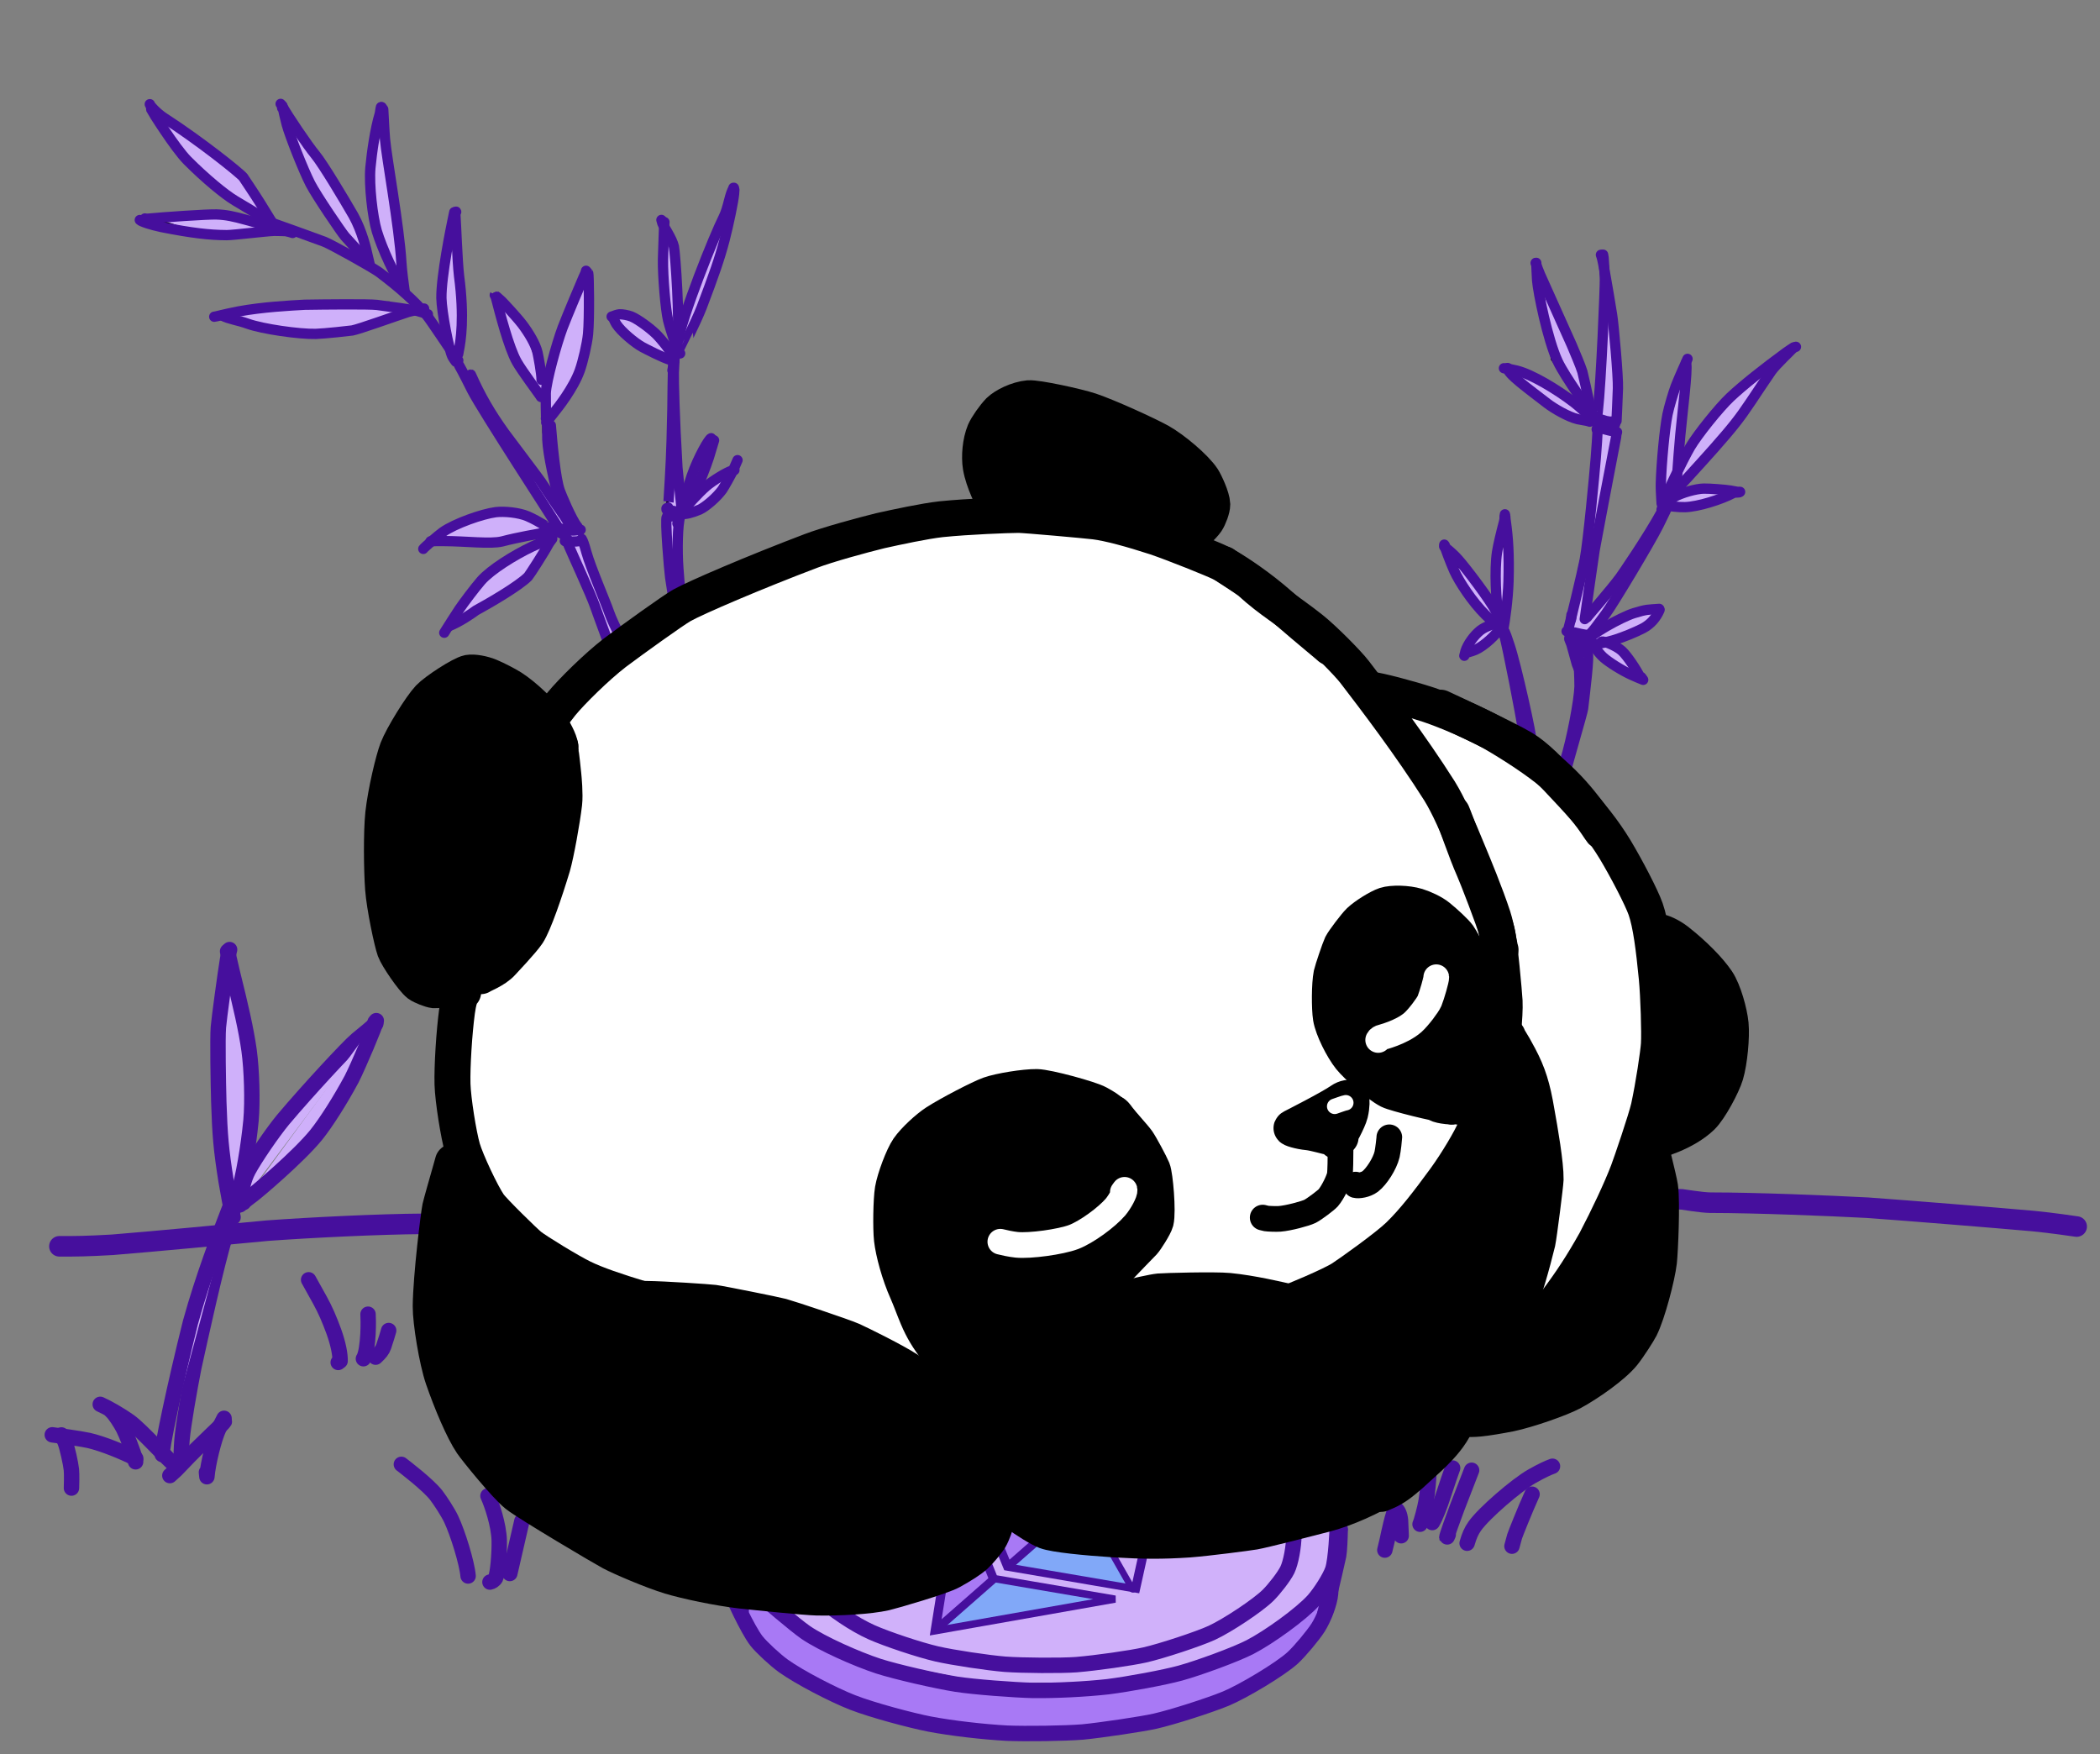 <svg id="eRoxXa26dTr1" xmlns="http://www.w3.org/2000/svg" xmlns:xlink="http://www.w3.org/1999/xlink" viewBox="0 0 400 334.141" shape-rendering="geometricPrecision" text-rendering="geometricPrecision"><rect x="0" y="0" width="400" height="334.141" fill="#808080" stroke="none"/><style><![CDATA[#eRoxXa26dTr122_tr {animation: eRoxXa26dTr122_tr__tr 8000ms linear infinite normal forwards}@keyframes eRoxXa26dTr122_tr__tr { 0% {transform: translate(163.37px,666.59px) rotate(0deg)} 25% {transform: translate(163.37px,666.59px) rotate(-15deg)} 50% {transform: translate(163.37px,666.59px) rotate(0deg)} 75% {transform: translate(163.37px,666.59px) rotate(-15deg)} 100% {transform: translate(163.37px,666.59px) rotate(0deg)}} #eRoxXa26dTr187 {animation: eRoxXa26dTr187_c_o 8000ms linear infinite normal forwards}@keyframes eRoxXa26dTr187_c_o { 0% {opacity: 0} 6.25% {opacity: 0} 12.5% {opacity: 1} 68.75% {opacity: 1} 93.75% {opacity: 0} 100% {opacity: 0}} #eRoxXa26dTr193 {animation: eRoxXa26dTr193_c_o 8000ms linear infinite normal forwards}@keyframes eRoxXa26dTr193_c_o { 0% {opacity: 0} 18.75% {opacity: 0} 25% {opacity: 1} 68.75% {opacity: 1} 93.75% {opacity: 0} 100% {opacity: 0}} #eRoxXa26dTr200 {animation: eRoxXa26dTr200_c_o 8000ms linear infinite normal forwards}@keyframes eRoxXa26dTr200_c_o { 0% {opacity: 0} 31.25% {opacity: 0} 43.75% {opacity: 1} 68.75% {opacity: 1} 93.75% {opacity: 0} 100% {opacity: 0}} #eRoxXa26dTr209_ts {animation: eRoxXa26dTr209_ts__ts 8000ms linear infinite normal forwards}@keyframes eRoxXa26dTr209_ts__ts { 0% {transform: translate(1090.434px,1242.531px) scale(0,0)} 25% {transform: translate(1090.434px,1242.531px) scale(1.5,1.5)} 50% {transform: translate(1090.434px,1242.531px) scale(0,0)} 75% {transform: translate(1090.434px,1242.531px) scale(1.5,1.5)} 100% {transform: translate(1090.434px,1242.531px) scale(0,0)}} #eRoxXa26dTr210 {animation: eRoxXa26dTr210_c_o 8000ms linear infinite normal forwards}@keyframes eRoxXa26dTr210_c_o { 0% {opacity: 0} 31.25% {opacity: 0} 50% {opacity: 1} 68.75% {opacity: 1} 93.75% {opacity: 0} 100% {opacity: 0}}]]></style><g id="eRoxXa26dTr2" transform="matrix(0.979 0 0 0.979 -34.3 -79.654)"><g id="eRoxXa26dTr3" transform="matrix(0.499 0 0 0.499 -1824.06 -1302.57)"><g id="eRoxXa26dTr4"><polygon id="eRoxXa26dTr5" points="4336.272,3019.757 4344.799,2979.294 4349.139,2936.506 4340.303,2937.126 4325.265,2928.599 4315.197,2917.955 4336.892,2927.669 4343.713,2929.994 4330.846,2913.561 4326.713,2884.191 4342.783,2916.507 4346.969,2932.785 4349.139,2929.064 4352.24,2890.151 4356.891,2920.382 4354.566,2939.761 4355.651,2943.792 4344.488,3012.006 4353.325,3003.324 4373.169,2972.938 4372.704,2950.769 4381.331,2919.43 4381.696,2929.374 4380.301,2953.714 4394.719,2933.25 4414.408,2916.817 4413.787,2923.173 4396.269,2946.738 4382.161,2961.156 4380.146,2965.497 4392.858,2963.016 4399.99,2966.117 4392.858,2969.837 4386.037,2970.768 4377.2,2970.613 4369.759,2983.635 4350.07,3015.262 4351.155,3017.742 4364.798,3011.386 4372.549,3012.936 4365.883,3018.672 4354.41,3023.478 4358.441,3027.354 4364.022,3036.346 4358.131,3034.02 4346.504,3025.028" fill="rgb(207,176,250)" stroke="rgb(0,0,0)" stroke-width="1" stroke-linecap="round"/><path id="eRoxXa26dTr6" d="M4339.77,3020.37C4339.77,3020.37,4339.68,3020.34,4339.68,3020.34C4339.44,3020.08,4339.39,3019.97,4339.53,3020C4340.31,3020.14,4343.51,3021.04,4344.9,3020.94C4345.92,3020.84,4348.67,3016.82,4351.74,3012.71C4354.47,3009.06,4369,2984.87,4372.34,2978.18C4374.83,2973.12,4375.32,2972.07,4376.26,2969.93" fill="none" stroke="rgb(70,15,157)" stroke-width="4.012" stroke-linecap="round" stroke-linejoin="round"/><path id="eRoxXa26dTr7" d="M4336.47,3019.52C4336.47,3019.52,4336.86,3019.65,4336.86,3019.65C4337.41,3018.13,4342.64,2996.31,4343.51,2991.79C4344.91,2984.46,4347.32,2958.35,4347.85,2951.89C4348.67,2941.5,4348.57,2939.98,4348.5,2939.73" fill="none" stroke="rgb(70,15,157)" stroke-width="4.012" stroke-linecap="round" stroke-linejoin="round"/><path id="eRoxXa26dTr8" d="M4348.2,2940.79C4348.29,2940.72,4349.14,2940.15,4351.65,2940.88C4352.42,2941.1,4353.41,2941.35,4354.63,2941.6C4355.02,2941.68,4355.52,2941.77,4356.12,2941.86" fill="none" stroke="rgb(70,15,157)" stroke-width="4.012" stroke-linecap="round" stroke-linejoin="round"/><path id="eRoxXa26dTr9" d="M4343.67,3014.24C4343.67,3014.24,4343.54,3014.79,4343.54,3014.79C4344.47,3008.26,4346.96,2990.51,4347.39,2987.93C4350.17,2972.82,4355.73,2944.03,4355.78,2943.76C4355.84,2943.46,4355.86,2942.91,4355.88,2942.68" fill="none" stroke="rgb(70,15,157)" stroke-width="4.012" stroke-linecap="round" stroke-linejoin="round"/><path id="eRoxXa26dTr10" d="M4344.43,3014.13C4344.55,3014,4344.62,3013.91,4344.65,3013.87C4345.03,3013.29,4353.86,3003.24,4357.41,2998.4C4357.94,2997.68,4368.06,2983.03,4373.76,2972.58C4374.04,2972.07,4374.53,2971.08,4375.24,2969.6" fill="none" stroke="rgb(70,15,157)" stroke-width="4.012" stroke-linecap="round" stroke-linejoin="round"/><path id="eRoxXa26dTr11" d="M4348.84,2936.54C4348.84,2936.54,4348.73,2936.65,4348.73,2936.65C4348.99,2936.66,4350.22,2936.99,4351.64,2937.49C4353.01,2937.98,4354.86,2938.66,4355.36,2938.82" fill="none" stroke="rgb(70,15,157)" stroke-width="4.012" stroke-linecap="round" stroke-linejoin="round"/><path id="eRoxXa26dTr12" d="M4348.24,2935.78C4348.32,2935.79,4348.5,2935.06,4348.61,2934.04C4349.99,2921.86,4351.47,2884.78,4351.39,2882.16C4351.35,2880.74,4350.93,2874.25,4350.89,2873.88C4350.86,2873.61,4350.79,2873.22,4350.69,2872.7" fill="none" stroke="rgb(70,15,157)" stroke-width="4.012" stroke-linecap="round" stroke-linejoin="round"/><path id="eRoxXa26dTr13" d="M4326.74,3095.76C4328.82,3090.82,4333.47,3077.16,4335.89,3069.89C4338.41,3062.03,4341.37,3046.33,4341.5,3041.04C4341.56,3037.93,4340.96,3028.38,4341.04,3026.12C4341.05,3026.18,4343.86,3027.33,4344.67,3028.18C4345.41,3028.99,4343.67,3043.05,4342.89,3049.68C4342.62,3051.57,4336.98,3070.56,4335.81,3075.49C4333.28,3086.66,4330.73,3096.58,4330.3,3097.86" fill="none" stroke="rgb(70,15,157)" stroke-width="4.012" stroke-linecap="round" stroke-linejoin="round"/><path id="eRoxXa26dTr14" d="M4349.85,2872.76C4349.96,2873.1,4350.06,2873.39,4350.14,2873.61C4350.65,2875.12,4352.54,2885.82,4354.22,2896.25C4354.81,2899.94,4356.65,2920.25,4356.48,2924.85C4356.36,2928.01,4356.02,2936.31,4355.93,2937.54C4355.93,2937.54,4353.1,2937.87,4353.1,2937.87C4353.1,2937.87,4352.91,2937.73,4352.91,2937.73" fill="none" stroke="rgb(70,15,157)" stroke-width="4.012" stroke-linecap="round" stroke-linejoin="round"/><path id="eRoxXa26dTr15" d="M4346.48,2935.56C4346.49,2935.45,4346.31,2934.86,4346.08,2934.49C4345.96,2934.31,4335.85,2920.4,4332.99,2914.29C4329.03,2905.73,4325.31,2887.25,4324.97,2882.69C4324.85,2880.96,4324.68,2876.84,4324.64,2875.9" fill="none" stroke="rgb(70,15,157)" stroke-width="4.012" stroke-linecap="round" stroke-linejoin="round"/><path id="eRoxXa26dTr16" d="M4324.399,2875.949C4324.519,2876.319,4325.538,2879.116,4326.178,2880.566C4329.258,2887.486,4337.48,2905.71,4338.42,2907.84C4339.42,2910.22,4341.95,2916.1,4342.62,2918.36C4342.9,2919.34,4344.66,2927.12,4345.68,2932.34C4345.8,2933.04,4345.93,2933.75,4346.05,2934.45" fill="none" stroke="rgb(70,15,157)" stroke-width="4.012" stroke-linecap="round" stroke-linejoin="round"/><path id="eRoxXa26dTr17" d="M4346,2936.45C4346,2936.45,4346.04,2936.42,4346.04,2936.42C4344.86,2935.1,4341.57,2932.09,4339.42,2930.4C4332.57,2925.14,4322.9,2919.35,4317,2917.89C4315.19,2917.46,4313.99,2917.24,4312.03,2916.98" fill="none" stroke="rgb(70,15,157)" stroke-width="4.012" stroke-linecap="round" stroke-linejoin="round"/><path id="eRoxXa26dTr18" d="M4313.373,2916.914C4313.373,2916.914,4313.502,2916.898,4313.502,2916.898C4312.982,2918.888,4321.97,2925.3,4328.84,2930.64C4331.64,2932.79,4337.18,2935.98,4340.76,2936.83C4341.88,2937.09,4343.04,2937.22,4344.17,2937.45C4344.57,2937.53,4345.02,2937.65,4345.5,2937.82" fill="none" stroke="rgb(70,15,157)" stroke-width="4.012" stroke-linecap="round" stroke-linejoin="round"/><path id="eRoxXa26dTr19" d="M4373.49,2972.04C4373.49,2972.04,4373.63,2972.14,4373.63,2972.14C4373.72,2971.95,4373.12,2965.16,4373.21,2961.89C4373.44,2953.77,4374.68,2940.64,4375.81,2934.98C4376.39,2932.14,4378.12,2926.33,4378.98,2924.08C4380.04,2921.31,4382.68,2915.41,4383.62,2913.33" fill="none" stroke="rgb(70,15,157)" stroke-width="4.012" stroke-linecap="round" stroke-linejoin="round"/><path id="eRoxXa26dTr20" d="M4383.073,2914.726C4383.073,2914.726,4383.109,2915.195,4383.109,2915.195C4383.689,2917.985,4381.67,2933.8,4380.8,2943.04C4380.36,2947.71,4379.93,2953.76,4379.65,2957.66C4379.57,2958.81,4379.49,2959.96,4379.41,2961.11" fill="none" stroke="rgb(70,15,157)" stroke-width="4.012" stroke-linecap="round" stroke-linejoin="round"/><path id="eRoxXa26dTr21" d="M4373.9,2970.66C4373.99,2970.28,4374.05,2969.98,4374.11,2969.77C4374.88,2966.96,4381.79,2952.6,4384.66,2947.69C4387.5,2942.88,4395.83,2932.49,4400.23,2928.33C4405.32,2923.55,4413.48,2917.09,4422.11,2910.79C4425.18,2908.61,4424.915,2909.037,4425.885,2908.627" fill="none" stroke="rgb(70,15,157)" stroke-width="4.012" stroke-linecap="round" stroke-linejoin="round"/><path id="eRoxXa26dTr22" d="M4374.75,2968.32C4374.84,2968.37,4375.18,2968.24,4375.65,2967.89C4377.66,2966.38,4388.28,2954.56,4393.88,2948.28C4401.13,2940.06,4403.81,2936.7,4408.26,2930.04C4410.15,2927.18,4415.11,2919.78,4416.29,2918.11C4418.18,2915.43,4424.125,2909.974,4424.985,2908.884" fill="none" stroke="rgb(70,15,157)" stroke-width="4.012" stroke-linecap="round" stroke-linejoin="round"/><path id="eRoxXa26dTr23" d="M4373.86,2969.81C4373.92,2969.92,4374.13,2970.11,4374.46,2970.23C4375.82,2970.72,4380,2971.21,4382.67,2971.14C4387.75,2970.97,4396.55,2968.24,4401.44,2965.66C4402.29,2965.21,4403.209,2965.695,4404.119,2965.185" fill="none" stroke="rgb(70,15,157)" stroke-width="4.012" stroke-linecap="round" stroke-linejoin="round"/><path id="eRoxXa26dTr24" d="M4375.76,2968.92C4376.15,2968.57,4376.92,2968.04,4378.23,2967.28C4381.38,2965.47,4387.04,2963.97,4389.91,2963.91C4392.37,2963.87,4398.29,2964.34,4400.46,2964.69C4401.53,2964.86,4403.02,2965.15,4403.71,2965.29" fill="none" stroke="rgb(70,15,157)" stroke-width="4.012" stroke-linecap="round" stroke-linejoin="round"/><path id="eRoxXa26dTr25" d="M4344.56,3023.29C4344.97,3021.13,4357.73,3014.02,4362.72,3012.47C4367.88,3010.88,4368.186,3011.159,4372.586,3010.809" fill="none" stroke="rgb(70,15,157)" stroke-width="4.012" stroke-linecap="round" stroke-linejoin="round"/><path id="eRoxXa26dTr26" d="M4372.71,3011.22C4372.66,3011.34,4372.61,3011.46,4372.56,3011.57C4371.38,3014.2,4369.34,3016.74,4366.26,3018.37C4363.17,3019.96,4358.75,3021.75,4355.5,3022.79C4352.17,3023.83,4348.22,3024.58,4346.57,3024.86" fill="none" stroke="rgb(70,15,157)" stroke-width="4.012" stroke-linecap="round" stroke-linejoin="round"/><path id="eRoxXa26dTr27" d="M4345.63,3022.52C4345.82,3023.61,4348.64,3027.77,4350.79,3029.71C4353.06,3031.7,4357.92,3034.77,4361.76,3036.53C4363.49,3037.32,4365.17,3038.03,4366.33,3038.47" fill="none" stroke="rgb(70,15,157)" stroke-width="4.012" stroke-linecap="round" stroke-linejoin="round"/><path id="eRoxXa26dTr28" d="M4350.18,3023.56C4350.84,3023.29,4355.6,3025.02,4357.98,3027.13C4360.11,3029.07,4363.78,3034.63,4365.14,3037.46C4365.32,3037.83,4365.385,3036.805,4365.855,3037.835" fill="none" stroke="rgb(70,15,157)" stroke-width="4.012" stroke-linecap="round" stroke-linejoin="round"/><path id="eRoxXa26dTr29" d="M4338.16,3014.97C4338.16,3014.97,4338.46,3013,4338.46,3013C4338.46,3013,4338.34,3013.18,4338.34,3013.18" fill="none" stroke="rgb(70,15,157)" stroke-width="4.012" stroke-linecap="round" stroke-linejoin="round"/><path id="eRoxXa26dTr30" d="M4338.46,3024.73C4338.33,3024.8,4337.98,3023.68,4337.54,3022.66C4337.5,3022.58,4337.49,3022.41,4337.52,3022.15C4338.05,3023.2,4340.18,3031.58,4340.44,3032.29C4340.58,3032.67,4340.88,3033.43,4341.36,3034.57" fill="none" stroke="rgb(70,15,157)" stroke-width="4.012" stroke-linecap="round" stroke-linejoin="round"/><path id="eRoxXa26dTr31" d="M4338.3,3022.46C4339.12,3023.01,4340.39,3023.65,4341.26,3024.08C4341.72,3024.34,4343.93,3025.77,4344.73,3026.29" fill="none" stroke="rgb(70,15,157)" stroke-width="4.012" stroke-linecap="round" stroke-linejoin="round"/></g><g id="eRoxXa26dTr32"><polygon id="eRoxXa26dTr33" points="3964.179,3029.119 3947.095,2985.222 3942.112,2980.95 3932.383,2998.272 3902.722,3017.018 3905.095,3010.611 3916.722,2996.611 3939.027,2982.849 3934.281,2982.137 3919.332,2984.747 3895.604,2984.035 3900.35,2980.001 3914.824,2974.069 3924.315,2973.12 3939.976,2978.815 3941.875,2978.103 3931.671,2957.934 3943.061,2968.137 3937.603,2942.036 3937.366,2929.222 3925.739,2914.273 3920.519,2891.731 3930.485,2900.985 3937.603,2921.866 3939.976,2917.358 3953.739,2882.002 3954.451,2906.917 3948.756,2924.951 3940.451,2934.205 3939.976,2941.324 3943.773,2962.442 3952.315,2980.713 3961.569,3009.662 3970.112,3025.797" fill="rgb(207,176,250)" stroke="rgb(0,0,0)" stroke-width="1" stroke-linecap="round"/><polygon id="eRoxXa26dTr34" points="3829.557,2864.085 3807.85,2865.837 3784.121,2858.422 3812.569,2856.4 3826.051,2858.961 3821.332,2854.377 3805.693,2843.457 3791.402,2827.278 3788.436,2819.593 3820.658,2841.839 3831.983,2861.253" fill="rgb(207,176,250)" stroke="rgb(0,0,0)" stroke-width="1" stroke-linecap="round"/><polygon id="eRoxXa26dTr35" points="3814.861,2895.633 3840.612,2891.723 3877.419,2891.454 3883.081,2895.229 3864.61,2902.374 3845.466,2903.587 3826.051,2900.891" fill="rgb(207,176,250)" stroke="rgb(0,0,0)" stroke-width="1" stroke-linecap="round"/><polygon id="eRoxXa26dTr36" points="3837.241,2820.672 3845.331,2844.805 3859.892,2866.646 3867.442,2871.635 3864.071,2858.287 3850.454,2836.176" fill="rgb(207,176,250)" stroke="rgb(0,0,0)" stroke-width="1" stroke-linecap="round"/><polygon id="eRoxXa26dTr37" points="3873.913,2823.503 3870.543,2837.39 3870.273,2852.894 3874.587,2869.747 3881.598,2882.016 3879.98,2855.186" fill="rgb(207,176,250)" stroke="rgb(0,0,0)" stroke-width="1" stroke-linecap="round"/><polygon id="eRoxXa26dTr38" points="3901.821,2866.646 3898.046,2882.96 3898.451,2892.937 3900.878,2909.52 3904.383,2910.194 3906.405,2893.206" fill="rgb(207,176,250)" stroke="rgb(0,0,0)" stroke-width="1" stroke-linecap="round"/><path id="eRoxXa26dTr39" d="M3784.59,2815.86C3784.6,2816.02,3784.62,2816.13,3784.64,2816.2C3784.77,2816.59,3793.91,2831.14,3798.69,2835.97C3805.65,2842.96,3813.23,2849.24,3817.4,2851.71C3821.97,2854.39,3825.38,2856.47,3829.22,2858.94C3829.96,2859.41,3830.7,2859.89,3831.44,2860.36" fill="none" stroke="rgb(70,15,157)" stroke-width="4.012" stroke-linecap="round" stroke-linejoin="round"/><path id="eRoxXa26dTr40" d="M3784.08,2814.04C3784.08,2814.04,3784.04,2814.04,3784.04,2814.04C3784.02,2814.48,3786.89,2817.59,3789.57,2819.33C3803.95,2828.62,3819.17,2840.86,3820.49,2842.51C3820.65,2842.73,3825.5,2850.01,3827.06,2852.54C3828.41,2854.75,3832.74,2861.75,3832.8,2861.85C3832.94,2862.09,3833.12,2862.44,3833.34,2862.9" fill="none" stroke="rgb(70,15,157)" stroke-width="4.012" stroke-linecap="round" stroke-linejoin="round"/><path id="eRoxXa26dTr41" d="M3780.28,2859.27C3780.28,2859.27,3780.15,2859.19,3780.15,2859.19C3780.52,2859.76,3784.71,2861.14,3788.66,2861.95C3800.41,2864.27,3807.28,2865.06,3814.06,2865.09C3816.62,2865.09,3829.51,2863.5,3832.57,2863.42C3833.67,2863.4,3836.57,2863.5,3838.03,2863.56" fill="none" stroke="rgb(70,15,157)" stroke-width="4.012" stroke-linecap="round" stroke-linejoin="round"/><path id="eRoxXa26dTr42" d="M3782.14,2858.59C3782.27,2858.65,3782.57,2858.71,3783.29,2858.68C3789.05,2858.11,3806.61,2856.91,3810.03,2857.02C3813.87,2857.16,3816.64,2857.77,3821.75,2859.17C3825.88,2860.31,3833.88,2862.54,3837.76,2863.64C3838.42,2863.84,3839.09,2864.04,3839.75,2864.24" fill="none" stroke="rgb(70,15,157)" stroke-width="4.012" stroke-linecap="round" stroke-linejoin="round"/><path id="eRoxXa26dTr43" d="M3831.76,2860.45C3831.87,2860.41,3832,2860.42,3832.17,2860.47C3832.59,2860.6,3846.88,2865.71,3851.99,2867.62C3854.82,2868.69,3870.87,2877.67,3873.41,2879.52C3881.24,2885.39,3887.46,2890.91,3891.96,2896.3C3893.63,2898.31,3901.21,2909.82,3902.32,2911.3C3902.99,2912.18,3903.66,2913.06,3904.33,2913.94" fill="none" stroke="rgb(70,15,157)" stroke-width="4.012" stroke-linecap="round" stroke-linejoin="round"/><path id="eRoxXa26dTr44" d="M3903.35,2914.43C3903.34,2914.43,3902.38,2913.14,3901.99,2912.37C3900.68,2909.76,3897.85,2895,3897.75,2889.62C3897.63,2881.14,3901.58,2861.73,3902.12,2859.22C3902.36,2858.15,3902.6,2856.95,3902.75,2856.2" fill="none" stroke="rgb(70,15,157)" stroke-width="4.012" stroke-linecap="round" stroke-linejoin="round"/><path id="eRoxXa26dTr45" d="M3902.858,2856.176C3904.156,2855.482,3903.153,2856.481,3903.163,2856.531C3903.483,2860.741,3903.94,2875.1,3904.63,2880.99C3906.79,2897.32,3905.28,2906.46,3904.54,2910.1C3904.45,2910.55,3904.37,2911.02,3904.29,2911.48C3904.28,2911.49,3904.28,2911.44,3904.28,2911.43" fill="none" stroke="rgb(70,15,157)" stroke-width="4.012" stroke-linecap="round" stroke-linejoin="round"/><path id="eRoxXa26dTr46" d="M3883.07,2885.58C3879.93,2882.09,3874.59,2870.24,3872.56,2863.51C3870.91,2857.96,3869.48,2845.58,3870.06,2838.87C3870.62,2832.81,3871.941,2823.615,3873.671,2817.955C3873.911,2817.175,3873.937,2815.976,3874.177,2815.196" fill="none" stroke="rgb(70,15,157)" stroke-width="4.012" stroke-linecap="round" stroke-linejoin="round"/><path id="eRoxXa26dTr47" d="M3874.46,2815.18C3874.46,2815.18,3875.064,2816.039,3875.064,2816.039C3875.194,2818.249,3875.48,2824.51,3875.75,2827.59C3876.4,2835.1,3881.32,2861.67,3882.14,2875.77C3882.35,2879.22,3883.04,2884.31,3883.4,2886.76C3883.43,2886.98,3883.45,2887.24,3883.45,2887.52" fill="none" stroke="rgb(70,15,157)" stroke-width="4.012" stroke-linecap="round" stroke-linejoin="round"/><path id="eRoxXa26dTr48" d="M3868.42,2874.47C3868.42,2874.47,3868.5,2874.56,3868.5,2874.56C3866.24,2872.34,3861.14,2866.73,3860.17,2865.62C3858.77,2864.01,3849.06,2849.74,3846.67,2845.11C3843.8,2839.51,3838.57,2826.15,3837.44,2821.95C3836.96,2820.16,3835.92,2815.69,3835.75,2814.67C3835.7,2814.34,3835.66,2815.892,3835.65,2815.452" fill="none" stroke="rgb(70,15,157)" stroke-width="4.012" stroke-linecap="round" stroke-linejoin="round"/><path id="eRoxXa26dTr49" d="M3835.06,2813.91C3835.16,2814.04,3835.4,2814.24,3835.63,2814.66C3837.77,2818.61,3845.84,2830.46,3848.45,2833.57C3851.58,2837.32,3859.76,2851.07,3863.44,2857.44C3866.9,2863.65,3868.51,2870.89,3868.85,2872.49C3869.12,2873.71,3869.74,2876.35,3869.76,2876.37" fill="none" stroke="rgb(70,15,157)" stroke-width="4.012" stroke-linecap="round" stroke-linejoin="round"/><path id="eRoxXa26dTr50" d="M3809.17,2896.9C3810.02,2896.84,3812.35,2896.06,3818.75,2894.82C3828.12,2893.1,3838.5,2892.56,3844.43,2892.23C3851.75,2892.11,3869.45,2891.92,3872.62,2892.3C3877.97,2893,3886.3,2894.13,3888.35,2894.65C3889.29,2894.89,3891.63,2895.64,3892.48,2895.92" fill="none" stroke="rgb(70,15,157)" stroke-width="4.012" stroke-linecap="round" stroke-linejoin="round"/><path id="eRoxXa26dTr51" d="M3812.255,2896.453C3815.055,2897.903,3818.3,2898.19,3822.36,2899.67C3828.04,2901.69,3842.23,2903.75,3848.79,2903.59C3852.06,2903.5,3862.17,2902.4,3862.97,2902.26C3865.56,2901.81,3879.85,2896.65,3884.86,2895.02C3886.65,2894.53,3889.47,2893.94,3891,2893.71C3891.37,2893.65,3889.819,2893.834,3890.638,2894.039" fill="none" stroke="rgb(70,15,157)" stroke-width="4.012" stroke-linecap="round" stroke-linejoin="round"/><path id="eRoxXa26dTr52" d="M3904.7,2915.95C3906.13,2918.45,3909.18,2924.55,3909.7,2925.59C3913.44,2932.98,3941.79,2976.51,3943.41,2979.23C3944.49,2981.06,3944.98,2981.79,3945.14,2981.85" fill="none" stroke="rgb(70,15,157)" stroke-width="4.012" stroke-linecap="round" stroke-linejoin="round"/><path id="eRoxXa26dTr53" d="M3943.72,2981.09C3943.72,2981.09,3945.07,2979.59,3945.07,2979.59C3948.09,2980.83,3951.24,2980.03,3951.69,2979.91C3951.82,2979.88,3951.93,2979.89,3952.04,2979.96" fill="none" stroke="rgb(70,15,157)" stroke-width="4.012" stroke-linecap="round" stroke-linejoin="round"/><path id="eRoxXa26dTr54" d="M3950.78,2978.7C3950.78,2978.71,3950.74,2978.71,3950.73,2978.7C3948.44,2975.79,3944.57,2966.49,3943.93,2964.74C3942.25,2960.17,3940.97,2946.2,3940.41,2939.25" fill="none" stroke="rgb(70,15,157)" stroke-width="4.012" stroke-linecap="round" stroke-linejoin="round"/><path id="eRoxXa26dTr55" d="M3939.16,2938.58C3939.16,2938.58,3939.03,2938.24,3939.03,2938.24C3939.01,2939.72,3938.98,2943.57,3939.04,2944.76C3939.37,2950.99,3941.71,2961.38,3944.57,2972.09C3944.73,2972.73,3945.13,2974.24,3945.17,2974.21" fill="none" stroke="rgb(70,15,157)" stroke-width="4.012" stroke-linecap="round" stroke-linejoin="round"/><path id="eRoxXa26dTr56" d="M3909.22,2919.45C3909.23,2919.45,3909.28,2919.55,3909.37,2919.75C3913.04,2927.97,3916.77,2934.4,3922.23,2942.04C3926.41,2947.68,3935.61,2959.76,3936.63,2961.29C3938.39,2963.97,3942.35,2969.98,3944.05,2972.31C3945.17,2973.84,3945.86,2974.89,3947.12,2976.95" fill="none" stroke="rgb(70,15,157)" stroke-width="4.012" stroke-linecap="round" stroke-linejoin="round"/><path id="eRoxXa26dTr57" d="M3938.49,2936.56C3938.49,2936.56,3938.57,2936.67,3938.57,2936.67C3938.53,2936.1,3938.39,2928.01,3938.44,2926.65C3938.65,2921.93,3942.68,2907.38,3945.01,2901.15C3947,2895.98,3951.86,2884.52,3953.03,2881.8C3953.5,2880.73,3953.77,2880.15,3954.24,2879.26" fill="none" stroke="rgb(70,15,157)" stroke-width="4.012" stroke-linecap="round" stroke-linejoin="round"/><path id="eRoxXa26dTr58" d="M3954.15,2878.982C3954.15,2878.982,3954.994,2879.975,3954.994,2879.975C3955.254,2880.215,3955.52,2897.3,3954.93,2903.62C3954.57,2907.34,3952.94,2914.42,3951.66,2917.97C3949.13,2924.88,3943.42,2932.1,3941.41,2934.59C3940.49,2935.75,3939.09,2937.52,3938.61,2938.14" fill="none" stroke="rgb(70,15,157)" stroke-width="4.012" stroke-linecap="round" stroke-linejoin="round"/><path id="eRoxXa26dTr59" d="M3936.8,2921.52C3936.85,2919.13,3935.52,2912.16,3935.22,2910.84C3934.45,2907.54,3931.8,2903.2,3929.38,2899.98C3927.12,2897.01,3921.84,2891.38,3921.27,2890.83C3919.87,2889.49,3918.54,2888.41,3918.57,2888.44C3918.57,2888.44,3918.55,2888.47,3918.55,2888.47" fill="none" stroke="rgb(70,15,157)" stroke-width="4.012" stroke-linecap="round" stroke-linejoin="round"/><path id="eRoxXa26dTr60" d="M3919.1,2889.3C3919.1,2889.3,3918.97,2889.32,3918.97,2889.32C3920.59,2895.54,3923.96,2908.81,3927.13,2914.48C3929.15,2918.05,3935.69,2926.81,3936.22,2927.63C3936.34,2927.82,3936.46,2928,3936.58,2928.19" fill="none" stroke="rgb(70,15,157)" stroke-width="4.012" stroke-linecap="round" stroke-linejoin="round"/><path id="eRoxXa26dTr61" d="M3939.54,2979.72C3939.54,2979.72,3939.26,2979.05,3939.26,2979.05C3939.09,2979.05,3936.21,2976.84,3931.35,2974.69C3927.95,2973.23,3922.22,2972.69,3918.92,2973.1C3913.68,2973.78,3903.14,2977.47,3898.29,2980.85C3896.47,2982.14,3891.03,2986.89,3890.69,2987.41" fill="none" stroke="rgb(70,15,157)" stroke-width="4.012" stroke-linecap="round" stroke-linejoin="round"/><path id="eRoxXa26dTr62" d="M3893.51,2984.45C3894.7,2984.37,3895.82,2984.35,3898.49,2984.36C3907.46,2984.4,3916.86,2985.62,3921.42,2984.51C3927.84,2982.82,3935.63,2981.54,3937.44,2981.18C3939.15,2980.83,3939.84,2980.74,3940.08,2980.82C3940.16,2980.85,3940.2,2980.87,3940.22,2980.88" fill="none" stroke="rgb(70,15,157)" stroke-width="4.012" stroke-linecap="round" stroke-linejoin="round"/><path id="eRoxXa26dTr63" d="M3940.22,2983.39C3939.81,2983.59,3933.85,2986.17,3933.14,2986.51C3926.13,2989.83,3917.06,2995.47,3913.23,2999.81C3910.74,3002.68,3906.48,3008.35,3904.74,3010.91C3903.46,3012.8,3900.16,3018.03,3899.5,3019.07C3899.29,3019.41,3899.07,3019.75,3898.86,3020.1" fill="none" stroke="rgb(70,15,157)" stroke-width="4.012" stroke-linecap="round" stroke-linejoin="round"/><path id="eRoxXa26dTr64" d="M3900.73,3017.55C3905.02,3015.78,3909.19,3012.91,3911.19,3011.43C3916.47,3008.57,3928.03,3001.83,3931.55,2998.22C3932.16,2997.57,3938.21,2988.08,3939.3,2985.93C3939.69,2985.22,3940.19,2984.49,3940.73,2983.81C3940.79,2983.73,3940.87,2983.63,3940.96,2983.5" fill="none" stroke="rgb(70,15,157)" stroke-width="4.012" stroke-linecap="round" stroke-linejoin="round"/><path id="eRoxXa26dTr65" d="M3945.96,2984.32C3945.96,2984.32,3945.88,2984.36,3945.88,2984.36C3945.96,2984.5,3946.14,2984.56,3947.13,2984.57C3950.05,2984.59,3951.27,2984.5,3951.95,2984.21C3952.06,2984.16,3952.23,2984.11,3952.46,2984.07" fill="none" stroke="rgb(70,15,157)" stroke-width="4.012" stroke-linecap="round" stroke-linejoin="round"/><path id="eRoxXa26dTr66" d="M3952.46,2983.77C3952.46,2983.77,3952.46,2983.52,3952.46,2983.52C3952.98,2984.39,3953.44,2985.68,3954.29,2988.73C3956.01,2994.9,3961.62,3007.73,3963.18,3012.27C3964.95,3017.26,3969.83,3026.21,3971.05,3028.2C3971.24,3028.51,3971.55,3028.98,3971.97,3029.59" fill="none" stroke="rgb(70,15,157)" stroke-width="4.012" stroke-linecap="round" stroke-linejoin="round"/><path id="eRoxXa26dTr67" d="M3946.93,2983.69C3946.93,2983.69,3946.72,2983.44,3946.72,2983.44C3946.76,2984.25,3946.92,2984.99,3947.39,2986.13C3948.5,2988.82,3956.23,3005.61,3957.64,3009.79C3958.72,3012.98,3964.65,3028.7,3965.19,3030.94C3965.39,3031.79,3965.99,3034.97,3966.01,3035.06C3966.02,3035.12,3966.05,3035.15,3966.07,3035.12" fill="none" stroke="rgb(70,15,157)" stroke-width="4.012" stroke-linecap="round" stroke-linejoin="round"/><path id="eRoxXa26dTr68" d="M3967.17,3035.15C3967.17,3035.15,3972.17,3035.03,3972.17,3035.03C3972.12,3034.48,3971.96,3031.91,3970.71,3029.32C3970.24,3028.37,3969.78,3027.78,3969.59,3027.75" fill="none" stroke="rgb(70,15,157)" stroke-width="4.012" stroke-linecap="round" stroke-linejoin="round"/></g><g id="eRoxXa26dTr69"><polygon id="eRoxXa26dTr70" points="3987.609,2997.646 3984.544,2977.217 3987.438,2960.363 3993.056,2965.981 4009.229,2958.831 4004.292,2968.705 3995.269,2973.302 3990.503,2974.834" fill="rgb(207,176,250)" stroke="rgb(0,0,0)" stroke-width="1" stroke-linecap="round"/><polygon id="eRoxXa26dTr71" points="3987.609,2913.547 3973.479,2908.61 3964.115,2898.055 3970.755,2895.842 3980.969,2904.014 3988.119,2908.78 3984.885,2893.629 3984.374,2864.518 3989.311,2871.838 3990.162,2899.758 4007.016,2860.772 4007.357,2872.008 3993.567,2906.056" fill="rgb(207,176,250)" stroke="rgb(0,0,0)" stroke-width="1" stroke-linecap="round"/><path id="eRoxXa26dTr72" d="M3990.26,2974.38C3989.07,2974.72,3986.86,2974.79,3986.54,2974.8C3986.47,2974.8,3986.34,2974.81,3986.14,2974.84" fill="none" stroke="rgb(70,15,157)" stroke-width="4.012" stroke-linecap="round" stroke-linejoin="round"/><path id="eRoxXa26dTr73" d="M3990.84,2974.79C3989.86,2977.64,3989.61,2988.01,3990.15,2995.11C3990.44,2999.85,3991.82,3014.16,3992.34,3017.26C3993.62,3024.12,3994.56,3032.3,3994.61,3032.68C3994.65,3032.91,3994.7,3033.17,3994.77,3033.47" fill="none" stroke="rgb(70,15,157)" stroke-width="4.012" stroke-linecap="round" stroke-linejoin="round"/><path id="eRoxXa26dTr74" d="M3992.37,3032.91C3992.37,3032.91,3992.36,3032.94,3992.36,3032.94C3992.19,3032.09,3991.71,3028.08,3991.14,3025.02C3990.15,3019.79,3988.15,3006.1,3986.94,2998.53C3986.54,2995.64,3984.86,2975.96,3985.64,2974.86C3985.79,2974.7,3986.39,2974.11,3986.72,2974.09C3987.06,2974.07,3987.88,2974.2,3987.89,2974.15" fill="none" stroke="rgb(70,15,157)" stroke-width="4.012" stroke-linecap="round" stroke-linejoin="round"/><path id="eRoxXa26dTr75" d="M3990.76,2973.36C3990.76,2973.36,3990.87,2973.13,3990.87,2973.13C3990.87,2973.13,3985.53,2972.12,3985.53,2972.12C3985.53,2972.12,3985.5,2971.63,3985.5,2971.63" fill="none" stroke="rgb(70,15,157)" stroke-width="4.012" stroke-linecap="round" stroke-linejoin="round"/><path id="eRoxXa26dTr76" d="M3991.57,2973.3C3991.55,2973.27,3991.54,2973.19,3991.53,2973.05C3991.41,2971.72,3990.19,2960.31,3989.79,2955.85C3988.59,2935.56,3988.29,2921.71,3988.37,2918.63C3988.39,2917.92,3988.59,2914.05,3988.68,2912.43C3988.72,2911.59,3988.76,2910.75,3988.8,2909.91" fill="none" stroke="rgb(70,15,157)" stroke-width="4.012" stroke-linecap="round" stroke-linejoin="round"/><path id="eRoxXa26dTr77" d="M3986.15,2971.26C3986.14,2971.3,3986.31,2969.61,3986.84,2960.17C3987.48,2949.59,3987.67,2939.54,3987.81,2932.83C3987.85,2928.97,3987.99,2918.15,3988.05,2917.16C3988.08,2916.68,3988.15,2915.95,3988.27,2914.95" fill="none" stroke="rgb(70,15,157)" stroke-width="4.012" stroke-linecap="round" stroke-linejoin="round"/><path id="eRoxXa26dTr78" d="M3990.84,2911.21C3990.8,2911.16,3997.04,2898.95,3999.24,2893.22C4003.91,2880.9,4006.21,2874.36,4008.14,2867.01C4009.79,2860.64,4011.59,2851.9,4011.85,2849.12C4011.88,2848.74,4011.92,2848.18,4011.97,2847.43" fill="none" stroke="rgb(70,15,157)" stroke-width="4.012" stroke-linecap="round" stroke-linejoin="round"/><path id="eRoxXa26dTr79" d="M4011.599,2846.638C4011.599,2846.638,4011.784,2846.628,4011.784,2846.628C4010.154,2848.638,4009.72,2854.29,4007.7,2858.26C4004.3,2864.95,3991.5,2896.56,3989.46,2908.51C3988.94,2911.53,3988.21,2915.71,3988.01,2916.87C3987.96,2917.12,3987.9,2917.43,3987.82,2917.81" fill="none" stroke="rgb(70,15,157)" stroke-width="4.012" stroke-linecap="round" stroke-linejoin="round"/><path id="eRoxXa26dTr80" d="M3989.09,2910.24C3989.11,2910.18,3989.55,2907.79,3989.69,2906.87C3990.84,2899.27,3988.98,2872.42,3988.39,2869.53C3987.69,2866.39,3984.26,2861.48,3983.88,2860.44C3983.79,2860.2,3983.67,2859.77,3983.53,2859.16" fill="none" stroke="rgb(70,15,157)" stroke-width="4.012" stroke-linecap="round" stroke-linejoin="round"/><path id="eRoxXa26dTr81" d="M3989.53,2909.2C3989.49,2908.79,3987.24,2902.75,3986.14,2898.29C3985.15,2894.18,3984.04,2881.11,3984.14,2874.58C3984.45,2863.66,3984.62,2860.8,3984.71,2860.01" fill="none" stroke="rgb(70,15,157)" stroke-width="4.012" stroke-linecap="round" stroke-linejoin="round"/><path id="eRoxXa26dTr82" d="M3988.45,2913.56C3988.42,2913.4,3988.11,2912.5,3987.86,2911.94C3987.03,2910.13,3983.73,2905.93,3981.42,2903.63C3979.1,2901.38,3974.46,2897.91,3971.86,2896.83C3970.51,2896.29,3968.25,2895.88,3967.2,2895.95C3966.45,2896.02,3965.23,2896.41,3964.12,2896.85" fill="none" stroke="rgb(70,15,157)" stroke-width="4.012" stroke-linecap="round" stroke-linejoin="round"/><path id="eRoxXa26dTr83" d="M3988.48,2914.21C3987.92,2914.02,3987.47,2913.88,3987.14,2913.79C3984.23,2912.98,3977.22,2909.33,3976.14,2908.75C3973.13,2907.11,3967.84,2902.69,3965.98,2899.83C3965.74,2899.45,3965.42,2898.85,3965.03,2898.01" fill="none" stroke="rgb(70,15,157)" stroke-width="4.012" stroke-linecap="round" stroke-linejoin="round"/><path id="eRoxXa26dTr84" d="M3991.7,2973.77C3992.91,2973.98,3995.6,2973.32,3998.44,2972.1C4000.73,2971.07,4005.11,2967.34,4007.27,2964.32C4008.04,2963.21,4010.65,2958.57,4011.57,2956.6C4011.95,2955.78,4012.88,2953.61,4013.21,2952.82" fill="none" stroke="rgb(70,15,157)" stroke-width="4.012" stroke-linecap="round" stroke-linejoin="round"/><path id="eRoxXa26dTr85" d="M3991.97,2972.73C3992.73,2971.32,3998.18,2965.41,4001.03,2962.97C4003.62,2960.78,4008.97,2957.5,4010.98,2956.92C4011.18,2956.87,4011.52,2956.79,4011.99,2956.7" fill="none" stroke="rgb(70,15,157)" stroke-width="4.012" stroke-linecap="round" stroke-linejoin="round"/><path id="eRoxXa26dTr86" d="M3992.65,2969.64C3993.53,2968.95,3996.06,2966.09,3997.16,2964.01C3998.37,2961.68,4000.87,2955.46,4002.07,2951.71C4002.54,2950.17,4003.54,2946.86,4004.06,2945.09" fill="none" stroke="rgb(70,15,157)" stroke-width="4.012" stroke-linecap="round" stroke-linejoin="round"/><path id="eRoxXa26dTr87" d="M4002.92,2944.26C4002.11,2944.36,3997.89,2951.64,3995.32,2958.98C3994.73,2960.68,3991.51,2970.77,3990.81,2973.36C3990.69,2973.8,3990,2976.55,3989.76,2977.5" fill="none" stroke="rgb(70,15,157)" stroke-width="4.012" stroke-linecap="round" stroke-linejoin="round"/></g><g id="eRoxXa26dTr88"><polygon id="eRoxXa26dTr89" points="4313.784,3010.934 4314.387,2993.949 4310.652,2981.541 4308.725,2995.876 4308.484,3007.922 4300.172,2998.165 4291.138,2992.142 4294.872,3000.333 4306.557,3015.27 4306.075,3017.198 4300.413,3021.173 4298.365,3027.437 4307.882,3021.534" fill="rgb(207,176,250)" stroke="rgb(0,0,0)" stroke-width="1" stroke-linecap="round"/><path id="eRoxXa26dTr90" d="M4311.68,3019.44C4311.72,3019.57,4312,3020.4,4312.07,3020.65C4313.55,3025.99,4318.87,3053.55,4319.29,3057.1C4319.43,3058.35,4319.58,3060.7,4319.62,3061.99C4319.63,3062.25,4319.63,3062.48,4319.62,3062.67" fill="none" stroke="rgb(70,15,157)" stroke-width="4.012" stroke-linecap="round" stroke-linejoin="round"/><path id="eRoxXa26dTr91" d="M4322.33,3062.05C4322.33,3062.05,4322.65,3062.03,4322.65,3062.03C4323.31,3061.88,4316.76,3032.38,4314.2,3024.92C4313.02,3021.36,4312.74,3020.61,4312.34,3019.74" fill="none" stroke="rgb(70,15,157)" stroke-width="4.012" stroke-linecap="round" stroke-linejoin="round"/><path id="eRoxXa26dTr92" d="M4311.94,3019.08C4311.71,3019.06,4310.53,3015.85,4310.06,3013.68C4308.9,3008.23,4308.29,2995.62,4309.34,2988.7C4309.8,2985.8,4310.89,2981.28,4312.04,2976.94C4312.51,2975.25,4312.096,2975.002,4312.406,2973.932" fill="none" stroke="rgb(70,15,157)" stroke-width="4.012" stroke-linecap="round" stroke-linejoin="round"/><path id="eRoxXa26dTr93" d="M4312.578,2974.8C4312.638,2974.94,4312.49,2974.96,4312.76,2976.76C4313.63,2982.8,4314.12,2989.72,4313.82,3000.09C4313.58,3007.41,4312.39,3015.56,4311.81,3018.67C4311.7,3019.22,4311.59,3019.78,4311.49,3020.33" fill="none" stroke="rgb(70,15,157)" stroke-width="4.012" stroke-linecap="round" stroke-linejoin="round"/><path id="eRoxXa26dTr94" d="M4310.33,3018.08C4310.33,3018.08,4310.4,3018.15,4310.4,3018.15C4310.19,3015.53,4309.84,3013.7,4309.09,3012.15C4306.79,3007.4,4296.98,2994.6,4294.12,2991.42C4292.85,2990,4291.39,2988.65,4289.82,2987.37C4289.5,2987.11,4289.14,2986.82,4288.73,2986.48" fill="none" stroke="rgb(70,15,157)" stroke-width="4.012" stroke-linecap="round" stroke-linejoin="round"/><path id="eRoxXa26dTr95" d="M4288.96,2986C4288.96,2986,4288.77,2985.75,4288.77,2985.75C4288.77,2986.24,4291.26,2992.9,4292.67,2996.02C4294.6,3000.25,4299.62,3008,4304.89,3013.2C4305.78,3014.07,4307.89,3016,4308.4,3016.42C4308.79,3016.74,4309.75,3017.52,4309.82,3017.74" fill="none" stroke="rgb(70,15,157)" stroke-width="4.012" stroke-linecap="round" stroke-linejoin="round"/><path id="eRoxXa26dTr96" d="M4310.66,3018.4C4310.66,3018.4,4310.66,3018.25,4310.66,3018.25C4308.99,3020.83,4304.45,3025.23,4300.92,3026.78C4300.13,3027.12,4299.21,3027.43,4298.17,3027.71C4297.9,3027.77,4297.56,3027.84,4297.15,3027.9" fill="none" stroke="rgb(70,15,157)" stroke-width="4.012" stroke-linecap="round" stroke-linejoin="round"/><path id="eRoxXa26dTr97" d="M4309.62,3016.86C4309.74,3016.76,4309.78,3016.69,4309.72,3016.66C4308.8,3016.28,4304.85,3017.6,4302.78,3019.23C4300.31,3021.24,4297.91,3024.55,4297.05,3027.24C4296.94,3027.6,4296.79,3028.21,4296.59,3029.08" fill="none" stroke="rgb(70,15,157)" stroke-width="4.012" stroke-linecap="round" stroke-linejoin="round"/></g></g><g id="eRoxXa26dTr98" transform="matrix(0.5 0 0 0.5 -13.604 31.776)"><path id="eRoxXa26dTr99" d="M295.2,710.18C295.2,710.18,295.66,711.43,295.66,711.43C295.66,711.43,300.35,691.06,300.35,691.06" fill="none" stroke="rgb(70,15,157)" stroke-width="5.995" stroke-linecap="round" stroke-linejoin="round"/><path id="eRoxXa26dTr100" d="M287.93,714.77C288.61,714.66,289.69,714.02,290.13,713.17C290.96,711.53,291.66,703.92,291.54,698.52C291.36,692.47,288.67,684.46,287.16,681.23" fill="none" stroke="rgb(70,15,157)" stroke-width="5.995" stroke-linecap="round" stroke-linejoin="round"/><path id="eRoxXa26dTr101" d="M279.43,712.4C278.99,707.28,275.45,695.79,272.82,690.21C271.53,687.52,268.72,683.2,267.02,680.97C263.9,676.93,254.68,669.89,253.46,668.96" fill="none" stroke="rgb(70,15,157)" stroke-width="5.995" stroke-linecap="round" stroke-linejoin="round"/><path id="eRoxXa26dTr102" d="M243.44,627.25C245.2,625.63,246.08,624.52,246.59,623.08C247.37,620.86,248.3,617.69,248.52,616.89" fill="none" stroke="rgb(70,15,157)" stroke-width="5.995" stroke-linecap="round" stroke-linejoin="round"/><path id="eRoxXa26dTr103" d="M238.69,627.86C239.74,626.39,240.28,621.86,240.47,618.27C240.66,614.64,240.56,611.63,240.49,610.54" fill="none" stroke="rgb(70,15,157)" stroke-width="5.995" stroke-linecap="round" stroke-linejoin="round"/><path id="eRoxXa26dTr104" d="M228.89,629.31C228.89,629.31,229.62,628.76,229.62,628.76C229.7,626.14,228.87,622.01,227.2,617.32C225.34,612.27,223.85,608.86,221.83,605.17C220.14,602.12,217.9,598.11,217.37,597.15" fill="none" stroke="rgb(70,15,157)" stroke-width="5.995" stroke-linecap="round" stroke-linejoin="round"/><path id="eRoxXa26dTr105" d="M660.82,696.28C660.47,697.11,660.29,697.5,660.27,697.45C660.14,696.98,662.97,689.38,664.29,685.8C666.8,679.28,669.61,672.01,669.92,671.26" fill="none" stroke="rgb(70,15,157)" stroke-width="5.995" stroke-linecap="round" stroke-linejoin="round"/><path id="eRoxXa26dTr106" d="M654.61,691.61C655.87,689.57,657.69,684.89,658.96,680.88C660.53,676,662.04,671.76,662.53,670.4" fill="none" stroke="rgb(70,15,157)" stroke-width="5.995" stroke-linecap="round" stroke-linejoin="round"/><path id="eRoxXa26dTr107" d="M649.85,692.26C650.36,691.21,651.81,685.76,652.23,683.17C653.35,676.19,653.61,666.57,653.61,664.91" fill="none" stroke="rgb(70,15,157)" stroke-width="5.995" stroke-linecap="round" stroke-linejoin="round"/><path id="eRoxXa26dTr108" d="M642.51,696.74C642.38,694.93,642.36,691.9,642.26,690.81C642.05,688.47,641.3,686.86,640.37,686.22C639.19,688.48,637.84,694.88,637.09,698.39C636.75,699.94,636.33,701.64,636.15,702.32" fill="none" stroke="rgb(70,15,157)" stroke-width="5.995" stroke-linecap="round" stroke-linejoin="round"/><path id="eRoxXa26dTr109" d="M668.17,699.65C668.96,696.89,669.79,694.91,671.12,693.03C674.79,687.84,687.49,676.96,693.39,673.6C697.48,671.29,699.69,670.32,701.39,669.7" fill="none" stroke="rgb(70,15,157)" stroke-width="5.995" stroke-linecap="round" stroke-linejoin="round"/><path id="eRoxXa26dTr110" d="M693.44,680.58C690.51,687.06,686.91,696.17,686.66,696.97C686.49,697.53,686.15,698.81,685.62,700.8" fill="none" stroke="rgb(70,15,157)" stroke-width="5.995" stroke-linecap="round" stroke-linejoin="round"/><path id="eRoxXa26dTr111" d="M746.65,565.78C747.53,565.78,750.96,565.79,751.7,565.85C752.41,565.9,759.12,567.07,762.68,567.14C781.08,567.16,808.62,568.31,824.01,569.1C840.83,570.32,873.05,572.93,888.47,574.3C895.67,575,904.08,576.24,905.36,576.43" fill="none" stroke="rgb(70,15,157)" stroke-width="7.994" stroke-linecap="round" stroke-linejoin="round"/><path id="eRoxXa26dTr112" d="M261.77,575.38C245.19,575.48,217.67,576.82,201.33,578.03C185.77,579.5,156.76,582.27,140.98,583.53C131.39,584.09,126.12,584.16,120.39,584.12" fill="none" stroke="rgb(70,15,157)" stroke-width="7.994" stroke-linecap="round" stroke-linejoin="round"/></g><g id="eRoxXa26dTr113" transform="matrix(-1 0 0 1 672.625 -21.168)"><g id="eRoxXa26dTr114" transform="matrix(-0.5 0 0 0.5 686.229 52.944)"><g id="eRoxXa26dTr115"><path id="eRoxXa26dTr116" d="M177.61,672.06C177.61,672.06,177.79,673.78,177.79,673.78C178.21,668.54,180.64,658.79,182.41,655.11C182.8,654.29,184.42,651.14,184.46,651.05" fill="rgb(207,176,250)" stroke="rgb(70,15,157)" stroke-width="5.995" stroke-linecap="round" stroke-linejoin="round"/><path id="eRoxXa26dTr117" d="M184.57,652.35C184.14,653.21,175.59,660.79,168.02,668.81C166.91,670,166.17,670.78,165.78,671.14C165.4,671.52,164.59,672.24,163.37,673.33" fill="rgb(207,176,250)" stroke="rgb(70,15,157)" stroke-width="5.995" stroke-linecap="round" stroke-linejoin="round"/><path id="eRoxXa26dTr118" d="M165.05,668.88C164.16,668.85,152.46,655.7,147.61,652.21C144.07,649.69,139.16,646.88,136.29,645.61" fill="rgb(207,176,250)" stroke="rgb(70,15,157)" stroke-width="5.995" stroke-linecap="round" stroke-linejoin="round"/><path id="eRoxXa26dTr119" d="M140.65,648.27C141.94,649.34,144.37,653.21,145.35,655.13C146.39,657.18,149.15,664.02,149.93,667.07C150.03,667.46,150.07,667.76,150.05,667.97" fill="rgb(207,176,250)" stroke="rgb(70,15,157)" stroke-width="5.995" stroke-linecap="round" stroke-linejoin="round"/><path id="eRoxXa26dTr120" d="M150.1,666.68C145.54,664.29,137.26,660.89,131.74,659.64C128.24,658.87,119.16,657.67,117.62,657.47" fill="rgb(207,176,250)" stroke="rgb(70,15,157)" stroke-width="5.995" stroke-linecap="round" stroke-linejoin="round"/><path id="eRoxXa26dTr121" d="M121.18,657.52C121.63,658.26,122.13,659.19,122.5,660.03C123.41,662.16,124.83,668.76,125.06,671.03C125.24,672.88,125.13,677.14,125.09,678.19" fill="rgb(207,176,250)" stroke="rgb(70,15,157)" stroke-width="5.995" stroke-linecap="round" stroke-linejoin="round"/></g><g id="eRoxXa26dTr122_tr" transform="translate(163.37,666.59) rotate(0)"><g id="eRoxXa26dTr122" transform="translate(-163.37,-666.59)"><path id="eRoxXa26dTr123" d="M189.1,567C188.13,569.34,186.29,575.35,185.5,577.98C180.99,593.19,175.37,619.26,172.72,631.2C171.09,639.43,168.56,653.78,168.1,659.43C167.82,662.93,167.78,665.83,167.78,666.59" fill="rgb(207,176,250)" stroke="rgb(70,15,157)" stroke-width="5.995" stroke-linecap="round" stroke-linejoin="round"/><path id="eRoxXa26dTr124" d="M161.16,665.18C161.16,665.18,160.4,665.14,160.4,665.14C159.9,663.8,165.24,638.3,171.39,613.73C176.26,596.04,182.87,578.93,185.64,571.8C186.39,569.88,187.55,566.85,187.98,565.74" fill="rgb(207,176,250)" stroke="rgb(70,15,157)" stroke-width="5.995" stroke-linecap="round" stroke-linejoin="round"/><path id="eRoxXa26dTr125" d="M186.86,570.03C187.28,570.14,189.04,566.25,190.1,563.01C191.88,557.49,193.93,545.62,194.95,535.16C195.61,527.63,195.25,515.48,194.2,507.87C193.07,499.83,190.95,490.6,187.68,477.5C186.61,473.04,186,470.14,185.84,469.34" fill="rgb(207,176,250)" stroke="rgb(70,15,157)" stroke-width="5.995" stroke-linecap="round" stroke-linejoin="round"/><path id="eRoxXa26dTr126" d="M186.62,468.66C186.39,469.48,186.16,470.56,185.82,472.54C185.02,477.32,182.51,495.61,182.26,498.87C181.91,503.47,182.21,520.2,182.42,527.92C182.84,540.85,183.3,546.45,185.28,558.89C185.57,560.6,186.25,564.45,186.66,566.57C186.93,567.84,187.58,570.96,187.97,572.8" fill="rgb(207,176,250)" stroke="rgb(70,15,157)" stroke-width="5.995" stroke-linecap="round" stroke-linejoin="round"/><path id="eRoxXa26dTr127" d="M190.8,567.82C190.8,567.82,190.65,567.98,190.65,567.98C191.13,562.39,192.01,558.26,193.88,554.68C196.49,549.81,203.29,539.86,207.41,534.87C216.81,523.69,232.87,506.38,236.09,503.72C240.55,500.09,241.58,499.2,243.52,497.45" fill="rgb(207,176,250)" stroke="rgb(70,15,157)" stroke-width="5.995" stroke-linecap="round" stroke-linejoin="round"/><path id="eRoxXa26dTr128" d="M243.23,496.88C243.23,496.88,243.7,496.31,243.7,496.31C243.48,497.97,236.73,513.91,234.11,519.05C229.7,527.27,224.19,535.94,220.4,540.67C213.48,549.23,197.19,562.95,195.53,564.16C194.57,564.86,192.2,566.62,192.06,567.07" fill="rgb(207,176,250)" stroke="rgb(70,15,157)" stroke-width="5.995" stroke-linecap="round" stroke-linejoin="round"/></g></g></g><g id="eRoxXa26dTr129" transform="matrix(0.495 0 0 0.495 -1793.36 -1252.83)"><polygon id="eRoxXa26dTr130" points="4385.136,3334.246 4385.136,3356.717 4392.344,3380.884 4412.271,3397.419 4445.341,3412.683 4484.771,3419.042 4528.017,3419.042 4570.415,3410.139 4600.942,3394.875 4616.629,3378.34 4630.197,3349.934 4513.602,3323.647" fill="rgb(208,177,250)" stroke="rgb(70,15,157)" stroke-width="1" stroke-linecap="round"/><polygon id="eRoxXa26dTr131" points="4623.242,3365.377 4616.82,3379.401 4598.652,3395.4 4561.773,3411.669 4522.183,3418.721 4477.71,3416.822 4444.628,3411.399 4416.696,3399.739 4399.07,3387.264 4389.581,3376.147 4388.223,3360.961 4404.223,3375.062 4422.933,3384.824 4442.731,3393.501 4458.728,3397.298 4478.252,3399.739 4499.403,3400.01 4518.929,3400.281 4534.656,3397.84 4554.993,3393.773 4573.434,3389.162 4595.127,3379.401 4607.058,3366.927" fill="rgb(168,121,245)" stroke="rgb(0,0,0)" stroke-width="1" stroke-linecap="round"/><g id="eRoxXa26dTr132"><path id="eRoxXa26dTr133" d="M4611.12,3365.94C4611,3366.06,4598.77,3376.64,4594.3,3379.73C4587.96,3384.08,4574.29,3390.18,4565.72,3392.97C4558.86,3395.18,4543.07,3398.8,4535.12,3400.06C4528.23,3401.13,4512.52,3402.32,4504.98,3402.5C4495.74,3402.59,4484.61,3402.04,4475.6,3401.05C4467.34,3400.01,4453.42,3397.42,4447.13,3395.7C4439.87,3393.7,4425.4,3388.41,4419.69,3385.47C4412.23,3381.61,4399.64,3372.54,4394.77,3367.15C4391.99,3364.02,4388.21,3358.03,4387.17,3354.94C4385.89,3351,4385.41,3339.1,4385.39,3338.58C4385.35,3336.32,4385.47,3335.37,4385.92,3333.92" fill="none" stroke="rgb(70,15,157)" stroke-width="6.058" stroke-linecap="round" stroke-linejoin="round"/><path id="eRoxXa26dTr134" d="M4591.039,3364.567C4583.175,3371.209,4575.33,3376.536,4568.446,3379.633C4562.485,3382.291,4549.659,3386.573,4542.784,3388.159C4536.478,3389.604,4522.812,3391.657,4515.928,3392.216C4508.941,3392.711,4494.053,3392.823,4487.925,3392.366C4480.145,3391.722,4466.6,3389.8,4461.003,3388.541C4454.464,3387.058,4439.847,3382.235,4434.688,3379.856C4428.55,3377.002,4416.685,3369.166,4412.552,3365.081C4410.081,3362.609,4406.349,3357.833,4405.006,3355.127C4403.625,3352.254,4402.487,3346.116,4402.422,3341.34C4402.403,3339.829,4402.413,3335.883,4402.422,3335.781" fill="none" stroke="rgb(70,15,157)" stroke-width="6.058" stroke-linecap="round" stroke-linejoin="round"/><path id="eRoxXa26dTr135" d="M4623.45,3364.52C4623.4,3364.69,4617.32,3378.36,4613.67,3383.06C4611.69,3385.57,4606.41,3390.46,4603.13,3392.84C4596.74,3397.42,4583.43,3404.28,4576,3407.19C4567.91,3410.34,4552.49,3414.4,4545.63,3415.72C4537.07,3417.36,4524.4,3418.81,4515.11,3419.31C4507.59,3419.6,4492.78,3419.42,4485.51,3418.84C4478.22,3418.14,4462.08,3415.73,4457.06,3414.6C4450.29,3413.07,4435.83,3408.45,4429.19,3405.72C4422.38,3402.88,4407.81,3394.18,4402.9,3389.69C4400.02,3387.02,4394.94,3380.93,4392.89,3377.74C4390.71,3374.26,4388.32,3368.25,4388.01,3364.37C4387.99,3364.09,4387.86,3360.66,4387.78,3359.36" fill="none" stroke="rgb(70,15,157)" stroke-width="6.058" stroke-linecap="round" stroke-linejoin="round"/><path id="eRoxXa26dTr136" d="M4384.18,3339.29C4384.22,3339.33,4384.24,3339.49,4384.25,3339.75C4384.29,3342.43,4384.51,3347.76,4384.85,3349.52C4386.76,3358.25,4389.384,3368.912,4390.264,3372.262C4390.264,3372.262,4389.35,3369.345,4389.35,3369.345" fill="none" stroke="rgb(70,15,157)" stroke-width="6.058" stroke-linecap="round" stroke-linejoin="round"/><path id="eRoxXa26dTr137" d="M4619.61,3364.8C4619.64,3365.8,4619.66,3366.61,4619.66,3367.22C4619.66,3368.49,4619.66,3369.76,4619.67,3371.03" fill="none" stroke="rgb(70,15,157)" stroke-width="6.058" stroke-linecap="round" stroke-linejoin="round"/></g><g id="eRoxXa26dTr138" transform="matrix(0.072 -0.052 0.065 0.057 4143.85 3273.22)"><polygon id="eRoxXa26dTr139" points="1685.589,3091.516 2126.466,2906.704 2126.466,3356.488" fill="rgb(129,168,248)" stroke="rgb(70,15,157)" stroke-width="1" stroke-linecap="round"/><polygon id="eRoxXa26dTr140" points="2126.466,3354.261 2129.806,2905.591 2576.249,3098.196" fill="rgb(168,121,245)" stroke="rgb(70,15,157)" stroke-width="1" stroke-linecap="round"/><polygon id="eRoxXa26dTr141" points="2125.353,2367.855 2128.693,2907.818 1670.003,3095.97" fill="rgb(207,176,250)" stroke="rgb(70,15,157)" stroke-width="1" stroke-linecap="round"/><polygon id="eRoxXa26dTr142" points="2125.353,2364.515 2127.579,2911.158 2575.136,3100.423" fill="rgb(165,252,246)" stroke="rgb(70,15,157)" stroke-width="1" stroke-linecap="round"/><line id="eRoxXa26dTr143" x1="2125.701" y1="2369.176" x2="2125.701" y2="3350.714" fill="rgb(0,0,0)" stroke="rgb(70,15,157)" stroke-width="37.103" stroke-linecap="round"/><line id="eRoxXa26dTr144" x1="1672.063" y1="3099.871" x2="2125.701" y2="2902.915" fill="rgb(0,0,0)" stroke="rgb(70,15,157)" stroke-width="27.827" stroke-linecap="round"/><line id="eRoxXa26dTr145" x1="2125.701" y1="2902.915" x2="2571.269" y2="3099.871" fill="rgb(0,0,0)" stroke="rgb(70,15,157)" stroke-width="27.827" stroke-linecap="round"/><polygon id="eRoxXa26dTr146" points="2125.701,2357.875 1667.221,3089.185 2124.086,3355.556 2579.339,3094.028" fill="rgba(187,218,85,0)" stroke="rgb(70,15,157)" stroke-width="37.103" stroke-linecap="round" stroke-miterlimit="5"/><polygon id="eRoxXa26dTr147" points="1727.895,3215.095 2129.806,3442.214 2124.239,3781.778" fill="rgb(129,168,248)" stroke="rgb(70,15,157)" stroke-width="1" stroke-linecap="round"/><polygon id="eRoxXa26dTr148" points="2124.239,3781.778 2129.806,3442.214 2533.943,3206.189" fill="rgb(168,121,245)" stroke="rgb(70,15,157)" stroke-width="1" stroke-linecap="round"/><line id="eRoxXa26dTr149" x1="2125.701" y1="3424.885" x2="2125.701" y2="3793.05" fill="rgba(0,0,0,0.44)" stroke="rgb(70,15,157)" stroke-width="37.103" stroke-linejoin="round"/><polygon id="eRoxXa26dTr150" points="1694.665,3184.433 2128.93,3437.889 2538.98,3198.962 2124.087,3794.664" fill="rgba(0,0,0,0)" stroke="rgb(70,15,157)" stroke-width="37.103" stroke-miterlimit="5"/></g></g><g id="eRoxXa26dTr151" transform="matrix(0.495 0 0 0.495 -1793.36 -1252.83)"><g id="eRoxXa26dTr152" transform="matrix(2.019 0 0 2.019 3621.28 2529.8)"><polygon id="eRoxXa26dTr153" points="370.301,238.066 346.457,246.014 324.142,267.106 316.194,288.505 316.499,319.686 332.701,357.286 344.317,360.649 470.263,388.161 543.018,340.779 551.272,318.157 546.992,270.469 527.734,237.76 503.278,220.03 476.071,208.108 436.943,201.382 403.316,211.164 387.42,223.087" fill="rgb(255,255,255)" stroke="rgb(255,255,255)" stroke-width="1" stroke-linecap="round"/><polygon id="eRoxXa26dTr154" points="422.843,354.267 415.19,342.596 414.424,329.586 426.669,316.767 447.524,315.619 463.787,327.29 465.318,345.657 452.116,374.548 436.618,362.877" fill="rgb(0,0,0)" stroke="rgb(0,0,0)" stroke-width="1" stroke-linecap="round"/><polygon id="eRoxXa26dTr155" points="348.799,312.94 355.113,316.767 375.202,312.749 380.751,294.955 372.524,279.841 357.217,280.606 348.99,295.338" fill="rgb(0,0,0)" stroke="rgb(0,0,0)" stroke-width="1" stroke-linecap="round"/><polygon id="eRoxXa26dTr156" points="344.972,309.114 339.041,319.063 339.232,346.423 352.817,377.418 365.253,391.385 397.205,401.716 433.174,401.716 443.698,396.742 447.141,404.969 469.144,414.727 504.738,411.004 533.684,397.189 548.156,381.619 554.735,362.761 554.954,344.779 549.911,328.991 533.903,348.288 513.948,355.305 487.195,359.91 466.363,367.147 451.89,378.111 448.82,380.304 442.461,365.392 427.111,357.059 403.866,353.551 388.078,355.744 374.263,351.577 360.886,338.201 349.703,317.807" fill="rgb(0,0,0)" stroke="rgb(0,0,0)" stroke-width="1" stroke-linecap="round"/><polygon id="eRoxXa26dTr157" points="319.441,325.044 314.836,339.297 320.538,366.927 336.107,375.26 352.992,377.892 347.729,365.831 331.941,351.139" fill="rgb(0,0,0)" stroke="rgb(0,0,0)" stroke-width="1" stroke-linecap="round"/><polygon id="eRoxXa26dTr158" points="314.836,324.605 304.311,318.027 301.46,304.65 306.065,291.712 316.152,285.353 318.564,322.632" fill="rgb(0,0,0)" stroke="rgb(0,0,0)" stroke-width="1" stroke-linecap="round"/><polygon id="eRoxXa26dTr159" points="411.103,208.773 402.77,200.66 417.681,185.31 438.294,180.924 446.627,186.406 448.82,196.493 444.873,203.73" fill="rgb(0,0,0)" stroke="rgb(0,0,0)" stroke-width="1" stroke-linecap="round"/><polygon id="eRoxXa26dTr160" points="531.71,244.079 537.631,236.404 550.13,233.553 561.971,248.245 564.822,273.463 560.656,292.541 551.007,296.269 538.069,288.594 529.956,267.761" fill="rgb(0,0,0)" stroke="rgb(0,0,0)" stroke-width="1" stroke-linecap="round"/></g><g id="eRoxXa26dTr161"><path id="eRoxXa26dTr162" d="M4660.55,3248.44C4659.59,3248.57,4658.68,3248.62,4656.81,3248.63C4649.93,3248.7,4632.32,3249.9,4630.48,3250.14C4627.59,3250.52,4606.17,3254.83,4603.93,3255.44C4600.57,3256.36,4579.92,3263.24,4576.24,3264.86C4572.84,3266.37,4559.54,3272.96,4554.16,3276.46C4543.67,3283.4,4538.01,3287.92,4533.05,3293.27C4530.65,3295.87,4527.58,3300.18,4525.79,3303.06C4522.42,3308.65,4520.74,3312.17,4520.1,3314.89C4518.91,3320.23,4518.32,3332.01,4518.94,3334.56C4519.69,3337.47,4520.9,3340.86,4521.94,3342.64C4522.88,3344.23,4526.12,3348.08,4527.69,3349.51C4529.69,3351.29,4532.8,3353.27,4537.17,3355.69C4540.85,3357.76,4559.84,3363.32,4563.15,3364.09C4569.32,3365.49,4581.21,3366.16,4589.88,3365.99C4594.63,3365.87,4612.26,3364.06,4619.79,3363.26C4628.86,3362.21,4641.12,3359.61,4647.64,3357.66C4654.72,3355.5,4666.72,3350.36,4670.73,3348.24C4673.63,3346.71,4703.13,3329.29,4707.87,3325.58C4712.27,3322.07,4723.78,3307.88,4725.55,3305.28C4728.98,3300.19,4733.61,3289.27,4736.87,3279.84C4739.27,3272.85,4741.77,3257.52,4741.72,3251.52C4741.6,3239.67,4738.54,3215.22,4738,3212.71C4737.65,3211.14,4735.12,3202.25,4734.09,3198.67C4733.73,3197.45,4733.18,3195.49,4732.99,3194.76" fill="none" stroke="rgb(0,0,0)" stroke-width="14.135" stroke-linecap="round" stroke-linejoin="round"/><path id="eRoxXa26dTr163" d="M4728.94,3127.99C4730,3128.73,4730.82,3131.53,4731.37,3135.53C4732.48,3143.75,4733.34,3157.19,4733.15,3164.25C4732.96,3170.42,4730.79,3184.06,4729.22,3189.53C4727.74,3194.58,4721.77,3207.31,4718.81,3211.63C4717.12,3214.08,4704.75,3226.17,4702.76,3227.77C4700.08,3229.9,4687.24,3237.77,4681.98,3240.33C4676.52,3242.98,4669.17,3245.47,4658.79,3248.64C4657.82,3248.94,4657.03,3249.23,4655.84,3249.7" fill="none" stroke="rgb(0,0,0)" stroke-width="14.135" stroke-linecap="round" stroke-linejoin="round"/><path id="eRoxXa26dTr164" d="M4697.47,3022.73C4697.47,3022.73,4697.3,3022.8,4697.3,3022.8C4696.25,3022.8,4691.87,3016.65,4690.43,3014.87C4686.42,3009.95,4676.39,3000.07,4669.3,2994.62C4662.53,2989.54,4646.43,2977.96,4643,2976.03C4637.39,2972.9,4614.54,2963.09,4592.32,2954.66C4585.7,2952.13,4571.89,2948.38,4565.01,2946.69C4558.68,2945.28,4547.65,2942.9,4541.08,2942.17C4530.11,2941.07,4515.03,2940.52,4510.69,2940.48C4508.07,2940.48,4484.14,2942.63,4480.64,2943.06C4475.19,2943.73,4466.35,2946.13,4456.6,2949.3C4449.62,2951.68,4433.88,2957.98,4431.04,2959.43C4427.43,2961.28,4418.85,2966.72,4410.86,2973.36C4407.62,2976.12,4401.54,2981.32,4398.71,2983.76C4395.9,2986.19,4389.325,2991.56,4388.285,2992.55" fill="none" stroke="rgb(0,0,0)" stroke-width="14.135" stroke-linecap="round" stroke-linejoin="round"/><path id="eRoxXa26dTr165" d="M4406.08,3250.7C4402.7,3249.52,4387.82,3243.33,4383.52,3240.55C4380.18,3238.37,4365.85,3228.18,4361.15,3223.61C4355.34,3217.94,4349.99,3211.04,4342.91,3201.35C4338.3,3194.97,4332.91,3185.94,4331.12,3181.57C4329.99,3178.78,4322.7,3157.61,4321.8,3154.44C4320.7,3150.45,4319.34,3137.18,4319.62,3131.59C4319.78,3128.62,4321.55,3108.52,4322.69,3104.02C4323.83,3099.71,4330.49,3082.54,4331.76,3079.71C4334.73,3073.09,4338.96,3060.527,4340.22,3057.657" fill="none" stroke="rgb(0,0,0)" stroke-width="14.135" stroke-linecap="round" stroke-linejoin="round"/><path id="eRoxXa26dTr166" d="M4321.208,3111.44C4321.688,3110.19,4322.64,3103.16,4324.16,3098.43C4327.11,3089.42,4332,3077.69,4333.4,3074.32C4338.3,3062.3,4341.75,3054.55,4345.22,3048.94C4356.5,3031.11,4370.36,3012.91,4378.53,3002.27C4381.31,2998.64,4390.65,2989.25,4395.51,2985.37C4405.46,2977.49,4411.045,2974.7,4419.695,2966.86C4421.005,2965.69,4429.187,2960.586,4430.047,2959.826" fill="none" stroke="rgb(0,0,0)" stroke-width="14.135" stroke-linecap="round" stroke-linejoin="round"/><path id="eRoxXa26dTr167" d="M4690.73,3031.54C4690.77,3031.58,4690.8,3031.62,4690.81,3031.66C4690.89,3032.03,4690.29,3035.39,4689.58,3042.72C4689.45,3043.94,4688.85,3050.3,4689.26,3053.87C4690.03,3060.56,4692.42,3073.69,4693.82,3078.58C4696.89,3088.73,4701.14,3101.07,4703.64,3104.92C4705.67,3107.99,4713.13,3115.82,4713.63,3116.39C4716.37,3119.5,4721.946,3121.47,4722.036,3121.78" fill="none" stroke="rgb(0,0,0)" stroke-width="14.135" stroke-linecap="round" stroke-linejoin="round"/><path id="eRoxXa26dTr168" d="M4690.81,3032.18C4690.48,3030.5,4692.52,3026.39,4694.6,3023.15C4697.7,3018.41,4704.77,3011.68,4709.91,3008.39C4711.96,3007.09,4716.01,3005.01,4718.54,3003.95C4721.16,3002.86,4724.85,3002.17,4726.85,3002.53C4729.73,3003.1,4739.69,3009.6,4742.37,3012.4C4745.6,3015.83,4752.82,3027.48,4754.78,3032.52C4756.43,3036.81,4759.43,3049.47,4760.37,3057.96C4761.13,3065.35,4760.98,3079.95,4760.44,3087.33C4759.9,3094.55,4756.94,3108.4,4755.84,3111.46C4754.8,3114.27,4748.78,3123.09,4746.41,3124.9C4745.17,3125.81,4741.68,3127.17,4740.3,3127.31C4737.92,3127.49,4731.46,3125.48,4727.99,3123.44C4726.38,3122.48,4723.47,3120.57,4722.14,3119.62C4721.29,3119.02,4719.62,3117.77,4718.86,3117.2" fill="none" stroke="rgb(0,0,0)" stroke-width="14.135" stroke-linecap="round" stroke-linejoin="round"/><path id="eRoxXa26dTr169" d="M4445.68,2947.02C4445.68,2947.02,4444.26,2950.25,4444.26,2950.25C4443.39,2949.88,4438.21,2945.01,4436.83,2943C4435.74,2941.35,4434.51,2938.03,4434.52,2936.35C4434.59,2933.63,4437.28,2927.9,4438.31,2926.29C4441.19,2921.87,4449.88,2914.6,4455.15,2911.64C4460.15,2908.86,4475.56,2901.84,4482.46,2899.52C4487.54,2897.83,4503.4,2894.37,4506.73,2894.63C4511.18,2895.05,4516.14,2897.53,4518.3,2899.63C4520.27,2901.64,4523.14,2905.74,4524.03,2907.83C4525.66,2911.78,4526.16,2917.45,4525.52,2921.49C4524.53,2927.41,4520.82,2934.46,4520.4,2935.21C4519.69,2936.51,4518.78,2938.18,4518.73,2938.13" fill="none" stroke="rgb(0,0,0)" stroke-width="14.135" stroke-linecap="round" stroke-linejoin="round"/><path id="eRoxXa26dTr170" d="M4400.16,3251.02C4400.68,3250.92,4402.91,3250.2,4403.79,3249.96C4408.45,3248.86,4419.13,3246.35,4428.05,3245.48C4433.67,3244.95,4453.31,3245.49,4455.36,3245.68C4460.3,3246.17,4480.3,3251.38,4483.47,3252.37C4490.99,3254.74,4505.25,3261.99,4509.47,3265.33C4513.05,3268.23,4516.07,3271.94,4519.27,3277C4520.05,3278.21,4523.57,3282.98,4524.57,3284.61C4525.92,3286.86,4527.08,3290.36,4527.76,3293.46" fill="none" stroke="rgb(0,0,0)" stroke-width="14.135" stroke-linecap="round" stroke-linejoin="round"/><path id="eRoxXa26dTr171" d="M4514.95,3328.59C4514.95,3328.59,4514.49,3328.97,4514.49,3328.97C4514.25,3330.36,4513.51,3331.4,4511.46,3332.91C4507.73,3335.63,4502.53,3338.91,4499.96,3339.89C4496.35,3341.24,4484.22,3342.41,4473.03,3343.14C4461.51,3343.82,4454.33,3343.88,4443.73,3343.18C4436.45,3342.62,4420.8,3340.58,4418.05,3340.11C4414.62,3339.52,4397.2,3335.08,4389.94,3333.18C4381.49,3330.9,4372.71,3326.86,4363.94,3321.75C4361.33,3320.22,4357.65,3318.25,4356.71,3317.75" fill="none" stroke="rgb(0,0,0)" stroke-width="14.135" stroke-linecap="round" stroke-linejoin="round"/><path id="eRoxXa26dTr172" d="M4318.36,3145.37C4318.36,3145.37,4318.52,3145.37,4318.52,3145.37C4316.4,3148.83,4315.26,3150.79,4313.82,3153.56C4310.34,3160.18,4308.65,3165.42,4307.02,3175.21C4305.74,3182.27,4303.4,3195.73,4303.5,3201.68C4303.53,3203.39,4306.12,3223.84,4306.68,3226.36C4308.8,3235.08,4311.98,3246.34,4314.53,3251.99C4317.08,3257.57,4331.88,3286.91,4340.58,3301.12C4343.16,3305.23,4347.43,3309.35,4349.28,3311.07C4358.63,3319.74,4361.11,3321.65,4363.8,3323.2C4365.25,3324.03,4366.45,3324.57,4368.18,3325.25" fill="none" stroke="rgb(0,0,0)" stroke-width="14.135" stroke-linecap="round" stroke-linejoin="round"/><path id="eRoxXa26dTr173" d="M4327.69,3278.38C4327.58,3278.29,4327.46,3278.2,4327.34,3278.1C4326.45,3277.34,4322.1,3274.22,4319.46,3271.5C4313.74,3265.53,4301.58,3252.72,4299.32,3249.72C4293.32,3241.69,4289.16,3235.37,4283.9,3225.99C4278.97,3216.61,4273.84,3205.69,4271.12,3198.55C4269.74,3194.9,4264.13,3178.43,4262.95,3173.37C4261.09,3164.81,4259.19,3152.09,4258.97,3148.52C4258.69,3143.9,4259.13,3129.64,4259.81,3122.44C4260.95,3110.83,4262.12,3101.31,4264.19,3095.37C4265.84,3090.7,4271.68,3079.5,4276.21,3071.95C4280.75,3064.52,4285.75,3058.18,4293.18,3050.19C4302.02,3040.6,4307.34,3035.25,4312.55,3032.13C4318.97,3028.31,4341.58,3017.69,4344.78,3016.24" fill="none" stroke="rgb(0,0,0)" stroke-width="14.135" stroke-linecap="round" stroke-linejoin="round"/><path id="eRoxXa26dTr174" d="M4372.67,3009.07C4368.92,3009.52,4357.97,3012.34,4349.3,3015.16C4342.17,3017.58,4331.32,3022.19,4324.07,3026.29C4316.03,3030.94,4306.48,3037.21,4300.56,3042.25C4289.54,3051.75,4282.236,3064.008,4281.506,3064.828" fill="none" stroke="rgb(0,0,0)" stroke-width="14.135" stroke-linecap="round" stroke-linejoin="round"/><path id="eRoxXa26dTr175" d="M4259.48,3104.91C4259.48,3104.91,4258.95,3104.42,4258.95,3104.42C4257.91,3104.33,4254.5,3105.86,4251.93,3107.85C4245.15,3113.15,4239.23,3119.19,4236.14,3123.76C4233.51,3127.7,4231.23,3136.02,4230.78,3140.63C4230.31,3145.68,4231.21,3155.28,4232.73,3160.44C4233.97,3164.58,4238.96,3173.9,4242.1,3176.99C4248.87,3183.57,4260.4,3186.64,4261.35,3186.69C4261.88,3186.72,4263.16,3186.7,4265.17,3186.65" fill="none" stroke="rgb(0,0,0)" stroke-width="14.135" stroke-linecap="round" stroke-linejoin="round"/><path id="eRoxXa26dTr176" d="M4262.89,3185.44C4262.89,3185.44,4263,3185.35,4263,3185.35C4263.18,3185.24,4259.07,3200.94,4258.5,3204.71C4257.65,3210.91,4258.5,3229.89,4258.95,3233.95C4259.62,3239.81,4263.36,3254.13,4266.21,3259.88C4266.98,3261.42,4270.75,3267.36,4273.04,3270.22C4276.96,3275.05,4286.89,3281.99,4293.17,3285.37C4297.81,3287.84,4310.46,3292.24,4317.37,3293.7C4321.8,3294.58,4326.82,3295.4,4329.47,3295.65C4330.78,3295.77,4331.79,3295.83,4332.51,3295.83C4332.67,3295.83,4332.82,3295.83,4332.97,3295.83" fill="none" stroke="rgb(0,0,0)" stroke-width="14.135" stroke-linecap="round" stroke-linejoin="round"/><path id="eRoxXa26dTr177" d="M4473.06,3175.83C4472.83,3175.91,4471.77,3177.32,4471.35,3177.9C4469.75,3180.06,4465.4,3184.68,4463.97,3186.68C4462.71,3188.46,4458.84,3195.67,4457.97,3197.78C4457.01,3200.14,4455.78,3214.33,4456.73,3218.17C4457.2,3219.96,4460.65,3225.35,4461.59,3226.36C4461.91,3226.71,4469.81,3234.78,4470.67,3235.77C4473.01,3238.48,4476.73,3247.54,4477.01,3250.61C4477.04,3250.93,4477.01,3251.17,4476.92,3251.33" fill="none" stroke="rgb(0,0,0)" stroke-width="14.135" stroke-linecap="round" stroke-linejoin="round"/><path id="eRoxXa26dTr178" d="M4468.023,3182.063C4467.983,3182.093,4473.564,3175.58,4473.604,3175.55C4476.234,3173.62,4475.87,3173.74,4479.41,3171.75C4482.61,3169.97,4499.22,3165.44,4503.5,3165.35C4508.35,3165.31,4517.97,3166.87,4522.07,3168.31C4525.65,3169.58,4537.68,3175.79,4543.15,3179.32C4546.38,3181.43,4551.56,3186.15,4553.94,3189.55C4556.09,3192.67,4559.32,3201.26,4560.08,3205.69C4560.74,3209.68,4560.91,3220.87,4560.43,3225.18C4559.84,3230.26,4557.58,3238.79,4554.41,3245.86C4553.25,3248.45,4551.85,3252.37,4550.38,3255.86C4548.35,3260.64,4546.19,3264.18,4542.87,3268.47C4539.86,3272.31,4534.93,3277.55,4533.09,3278.77C4530.66,3280.32,4523.39,3281.91,4523.28,3281.94C4523.06,3282.02,4522.75,3282.2,4522.36,3282.49C4522.36,3282.49,4522.63,3282.97,4522.63,3282.97" fill="none" stroke="rgb(0,0,0)" stroke-width="14.135" stroke-linecap="round" stroke-linejoin="round"/><path id="eRoxXa26dTr179" d="M4333.2,3169.58C4334.27,3169.72,4337.23,3170.09,4337.46,3170.59C4337.8,3171.31,4337.27,3172.19,4337.41,3172.98C4337.52,3173.6,4337.7,3171.62,4338.22,3171.27C4338.65,3170.97,4342.46,3172.18,4342.91,3172.17C4345.81,3172.15,4362.72,3167.89,4365.01,3166.73C4369.4,3164.48,4377.81,3156.96,4380.32,3153.83C4383.33,3150.05,4387.17,3142.45,4387.89,3138.07C4388.46,3134.45,4388.47,3124.94,4387.67,3121.04C4387.33,3119.46,4384.45,3110.94,4383.76,3109.52C4382.98,3107.94,4378.25,3101.68,4376.67,3100.17C4374.33,3097.95,4369.17,3094.74,4366.54,3093.85C4363.82,3092.98,4357.98,3093.06,4354.01,3094.26C4351.37,3095.09,4347.86,3096.68,4345.7,3098.43C4342.85,3100.74,4338.91,3104.4,4337.8,3105.96C4335.71,3108.95,4329.36,3121.45,4327.98,3126.2C4326.85,3130.22,4326.13,3144.97,4327,3150.34C4327.41,3152.77,4328.38,3156.76,4329.19,3159.09C4329.98,3161.3,4332.03,3164.78,4334.52,3167.48C4335.73,3168.78,4338.31,3171.14,4339.58,3172.1C4340.25,3172.59,4339.894,3173.235,4340.564,3173.075C4341.064,3172.945,4345.727,3172.79,4347.047,3171.4" fill="none" stroke="rgb(0,0,0)" stroke-width="14.135" stroke-linecap="round" stroke-linejoin="round"/><path id="eRoxXa26dTr180" d="M4346.48,3122.19C4346.36,3122.85,4348.2,3129.25,4349.12,3131.52C4349.82,3133.16,4353.5,3138.03,4355.68,3139.98C4360.27,3143.97,4368.02,3145.82,4368.18,3145.89C4368.48,3146.01,4368.77,3146.19,4369.03,3146.44C4369.1,3146.52,4369.2,3146.66,4369.31,3146.85" fill="none" stroke="rgb(255,255,255)" stroke-width="10.096" stroke-linecap="round" stroke-linejoin="round"/><path id="eRoxXa26dTr181" d="M4469.67,3206.67C4469.67,3206.67,4469,3205.75,4469,3205.75C4468.78,3206.68,4470.78,3210.4,4472.56,3212.52C4476.02,3216.55,4483.91,3222.35,4489.03,3224.3C4494.19,3226.24,4506.12,3227.87,4511.37,3227.36C4513.65,3227.13,4516.46,3226.5,4517.82,3226.15" fill="none" stroke="rgb(255,255,255)" stroke-width="10.096" stroke-linecap="round" stroke-linejoin="round"/><path id="eRoxXa26dTr182" d="M4385.82,3186.54C4384.6,3185.11,4381,3178.49,4380.32,3175.72C4379.58,3172.64,4379.75,3170.37,4379.89,3169.85C4380.37,3169.36,4382.2,3169.52,4383.96,3170.74C4387.94,3173.55,4402.51,3180.92,4402.88,3181.12C4403.2,3181.29,4403.35,3181.4,4403.31,3181.44C4403.95,3181.62,4400.36,3182.79,4396.84,3183.12C4394.08,3183.42,4388.89,3185.01,4388.1,3185.04C4387.1,3185.08,4384.54,3184.98,4384.08,3185.09" fill="none" stroke="rgb(0,0,0)" stroke-width="14.135" stroke-linecap="round" stroke-linejoin="round"/><path id="eRoxXa26dTr183" d="M4384.1,3189.669C4384.08,3192.999,4384.2,3198.579,4384.39,3199.859C4384.71,3201.789,4387.15,3206.839,4388.97,3208.919C4389.82,3209.859,4394.39,3213.339,4396.12,3214.209C4398.03,3215.129,4404.56,3216.879,4408.01,3217.149C4409.34,3217.249,4412.45,3217.139,4413.26,3217.009C4413.54,3216.959,4414.02,3216.839,4414.7,3216.659" fill="none" stroke="rgb(0,0,0)" stroke-width="10.096" stroke-linecap="round" stroke-linejoin="round"/><path id="eRoxXa26dTr184" d="M4378.203,3203.699C4378.203,3203.699,4378.083,3203.929,4378.083,3203.929C4377.073,3204.199,4374.253,3203.829,4372.433,3202.459C4369.963,3200.549,4366.703,3195.539,4365.813,3191.819C4365.413,3190.069,4364.933,3185.569,4364.933,3185.109" fill="none" stroke="rgb(0,0,0)" stroke-width="10.096" stroke-linecap="round" stroke-linejoin="round"/><path id="eRoxXa26dTr185" d="M4382.03,3171.52C4382.6,3171.63,4383.11,3171.78,4384.32,3172.21C4385.02,3172.45,4385.71,3172.7,4386.41,3172.94" fill="none" stroke="rgb(255,255,255)" stroke-width="6.058" stroke-linecap="round" stroke-linejoin="round"/></g></g><g id="eRoxXa26dTr186" transform="matrix(-0.5 0 0 0.5 686.229 52.944)"><g id="eRoxXa26dTr187" opacity="0"><polygon id="eRoxXa26dTr188" points="534.994,412.483 522.299,406.016 530.204,393.56 532.839,382.063 546.492,381.344 564.217,389.728 554.396,403.621 545.534,416.795" fill="rgb(69,15,157)" stroke="rgb(70,15,157)" stroke-width="1" stroke-linecap="round"/><path id="eRoxXa26dTr189" d="M531.05,393.98C531.05,393.98,530.59,393.86,530.59,393.86C529.96,393.39,529.02,388.45,529.66,385.41C529.99,384.03,532.29,381,534.03,380.25C536.04,379.43,539.86,380.22,541.18,381.46C541.81,382.09,542.68,383.7,543.15,385.01C543.25,385.32,543.35,385.7,543.44,386.17" fill="rgb(69,15,157)" stroke="rgb(70,15,157)" stroke-width="12" stroke-linecap="round" stroke-linejoin="round"/><path id="eRoxXa26dTr190" d="M543.4,386.89C543.31,385.62,545.06,382.99,547.35,382.31C550.43,381.45,555.28,382.4,557.06,383.5C559.34,384.96,561.75,389.17,561.74,391.52C561.66,393.67,559.15,397.95,556.99,399.85C555.87,400.81,553.51,402.24,552.28,402.69C551.17,403.1,549.54,403.36,548.29,403.45" fill="rgb(69,15,157)" stroke="rgb(70,15,157)" stroke-width="12" stroke-linecap="round" stroke-linejoin="round"/><path id="eRoxXa26dTr191" d="M549.68,402.68C550.54,403.94,550.83,407.43,550.17,409.68C549.72,411.13,547.99,413.54,546.6,414.28C543.23,415.96,537.04,414.51,536.13,413.62C535.44,412.89,535.09,411.09,535.12,410.71" fill="rgb(69,15,157)" stroke="rgb(70,15,157)" stroke-width="12" stroke-linecap="round" stroke-linejoin="round"/><path id="eRoxXa26dTr192" d="M535.59,408.46C535.35,409.57,534.51,411.05,533.26,411.62C531.83,412.22,527.16,411.79,525.54,411.18C523.88,410.5,521.06,407.47,520.86,405.81C520.68,404.01,523.42,399.34,525.3,397.96C526.35,397.19,530.34,394.79,531.86,393.88" fill="rgb(69,15,157)" stroke="rgb(70,15,157)" stroke-width="12" stroke-linecap="round" stroke-linejoin="round"/></g><g id="eRoxXa26dTr193" opacity="0"><polygon id="eRoxXa26dTr194" points="580.745,354.038 581.224,343.019 601.584,330.324 623.621,318.826 642.305,330.803 653.563,333.917 655.718,345.654 647.814,370.565 631.047,372.96 615.237,366.493 609.01,369.607 594.398,359.786" fill="rgb(69,15,157)" stroke="rgb(70,15,157)" stroke-width="1" stroke-linecap="round"/><path id="eRoxXa26dTr195" d="M601.11,337.2C600.9,335.64,601.79,331.67,602.93,330.05C604.63,327.7,609.26,324.15,611.78,322.95C613.98,321.94,619.07,320.43,620.87,320.29C623.29,320.14,627.14,320.59,629.16,321.57C631.2,322.59,635.73,326.42,637.5,329.31C638.74,331.38,639.44,334.75,639.62,336.04" fill="rgb(69,15,157)" stroke="rgb(70,15,157)" stroke-width="12" stroke-linecap="round" stroke-linejoin="round"/><path id="eRoxXa26dTr196" d="M638.94,333.1C638.78,332.89,638.7,332.62,638.77,332.3C638.94,331.65,641.35,330.83,644.24,330.61C647.63,330.37,651.1,331.55,652.01,332.44C653.49,333.96,655.95,339.11,656.26,342.06C656.4,343.82,656.06,346.87,655.45,347.96C654.7,349.24,651.88,352.04,650.38,353.08C649.34,353.77,647.39,354.57,645.31,355.3" fill="rgb(69,15,157)" stroke="rgb(70,15,157)" stroke-width="12" stroke-linecap="round" stroke-linejoin="round"/><path id="eRoxXa26dTr197" d="M647.94,353.09C649.24,353.9,650.1,355.03,650.36,356.64C650.55,357.95,650.41,361.58,650.09,363.08C649.63,365.03,648.07,367.82,646.6,369.43C645.21,370.89,639.65,373.42,636.33,373.69C633.1,373.91,627.75,372.38,625.29,371.29C623.08,370.27,618.05,367.36,616.46,365.66C615.82,364.96,615.08,363.79,614.74,363.14" fill="rgb(69,15,157)" stroke="rgb(70,15,157)" stroke-width="12" stroke-linecap="round" stroke-linejoin="round"/><path id="eRoxXa26dTr198" d="M618.29,366.69C617.99,366.89,616.26,368.73,614.43,369.32C613.19,369.7,610.55,369.99,608.95,369.9C607.23,369.77,604.11,368.69,602.3,367.66C600.47,366.57,597.87,362.69,597.5,360.75C597.24,359.2,597.96,357.03,598.32,356.52" fill="rgb(69,15,157)" stroke="rgb(70,15,157)" stroke-width="12" stroke-linecap="round" stroke-linejoin="round"/><path id="eRoxXa26dTr199" d="M596.1,357.98C594.99,358.73,592.48,359.5,590.42,359.3C589.19,359.16,586.45,358.28,585.18,357.56C583.67,356.66,581.32,354.3,580.5,352.77C579.78,351.36,579.06,348.58,579.09,347.53C579.18,346.21,579.74,344.24,580.38,343.19C581.88,340.87,587.07,337.56,589.95,336.44C592.9,335.35,596.48,334.53,598.63,334.15" fill="rgb(69,15,157)" stroke="rgb(70,15,157)" stroke-width="12" stroke-linecap="round" stroke-linejoin="round"/></g></g><g id="eRoxXa26dTr200" transform="matrix(-0.5 0 0 0.5 686.229 52.944)" opacity="0"><polygon id="eRoxXa26dTr201" points="643.308,221.011 642.285,203.268 701.313,157.205 820.735,176.995 878.057,219.987 880.787,263.32 823.806,306.994 760.683,311.089 691.418,295.393 647.744,244.895 641.261,228.858" fill="rgb(70,15,157)" stroke="rgb(70,15,157)" stroke-width="1" stroke-linecap="round"/><path id="eRoxXa26dTr202" d="M699.8,161.92C699.7,161.09,699.8,160.59,700.5,159C702.16,155.27,711.38,143,714.28,140.19C718.52,136.17,730.01,130.12,735.1,128.44C740.75,126.6,751.98,124.16,757.88,123.72C765.51,123.18,780.8,124.53,786.81,125.95C790.39,126.82,797.03,129.07,799.84,130.5C802.83,132.05,807.98,136.38,810.91,139.12C813.55,141.61,816.51,145.35,817.99,148.39C819.41,151.35,821,156.04,821.31,158.3C821.86,162.74,819.53,175.85,817.13,182.52C816.46,184.39,815.83,185.91,815.56,186.42" fill="rgb(70,15,157)" stroke="rgb(70,15,157)" stroke-width="7.994" stroke-linecap="round" stroke-linejoin="round"/><path id="eRoxXa26dTr203" d="M817.44,181.05C817.54,180.92,818.25,179.75,818.73,179.44C820.22,178.49,829.23,176.42,831.99,176.14C843.28,175.05,851.36,175.1,856.11,175.81C861.8,176.7,872.61,181.72,875.66,183.89C877.1,184.93,880.88,188.15,883.17,190.52C885.75,193.21,889.5,198.72,890.8,201.72C892.1,204.75,893.2,208.6,894.07,212.97C895.01,217.71,895.4,223.65,895.04,226.59C894.58,229.98,892.71,233.69,891.41,234.99C889.2,237.14,881,243.01,880.5,243.41" fill="rgb(70,15,157)" stroke="rgb(70,15,157)" stroke-width="7.994" stroke-linecap="round" stroke-linejoin="round"/><path id="eRoxXa26dTr204" d="M880.81,242.02C880.81,242.02,880.81,241.84,880.81,241.84C881.47,241.44,890.36,247.38,894.06,251.03C896.76,253.78,899.03,256.35,900.26,258.26C901.66,260.44,904.61,266.87,905.25,269.36C906.04,272.59,905.95,277.74,905.49,281.66C904.96,285.84,903.4,290.9,900.99,294.32C898.88,297.24,889.8,304.99,885.21,307C878.28,309.99,864.94,312.58,859.36,312.47C854.45,312.35,844.58,311.1,839.13,309.76C836.47,309.1,830.85,307.23,828.48,306.34C827.28,305.88,825.47,305.15,824.55,304.76" fill="rgb(70,15,157)" stroke="rgb(70,15,157)" stroke-width="7.994" stroke-linecap="round" stroke-linejoin="round"/><path id="eRoxXa26dTr205" d="M825.66,304.92C825.66,304.92,825.76,305.03,825.76,305.03C826.07,306.19,820.31,314.57,815.74,320.02C809.31,327.59,800.77,334.95,796.79,337.33C793.03,339.55,787.99,341.91,783.83,343.53C780.55,344.79,775.58,345.84,771.58,346.36C768.19,346.78,762.52,346.73,756.46,346.34C749.84,345.91,736.54,342.35,730.89,339.72C725.74,337.3,714.94,329.56,710.5,325.08C708.06,322.6,703.04,316.68,701.37,314.04C699.43,310.95,697.13,306.31,696.34,303.81C694.91,299.15,694.12,291.69,693.97,290.01" fill="rgb(70,15,157)" stroke="rgb(70,15,157)" stroke-width="7.994" stroke-linecap="round" stroke-linejoin="round"/><path id="eRoxXa26dTr206" d="M693.41,293.27C692.63,293.48,692.01,293.61,688.02,294.19C681.53,295.16,669.42,295.48,662.62,294.8C656.95,294.17,641.7,289.31,636.73,286C635.55,285.2,629.63,280.76,627.68,278.64C623.6,274.17,618.11,265.14,616.73,260.74C616.12,258.73,615.41,254.05,615.36,251.78C615.34,249.41,615.95,245.39,616.84,242.46C617.69,239.76,620.41,234.84,623.3,231.99C624.44,230.88,629.57,227.21,631.64,225.92C637.99,222.04,644.89,221.33,647.08,221.22" fill="rgb(70,15,157)" stroke="rgb(70,15,157)" stroke-width="7.994" stroke-linecap="round" stroke-linejoin="round"/><path id="eRoxXa26dTr207" d="M644.86,220.33C644.57,220.31,644.2,220.04,643.47,219.24C641.88,217.46,639.74,212.57,638.48,209.94C637.43,207.61,636.26,202.71,636.18,200.65C636.06,196.64,638.01,188.51,640.34,184.25C642.81,179.81,650.82,170.45,654.13,167.74C654.88,167.13,662.27,161.81,664.61,160.65C667.27,159.36,672.99,157.62,676.82,157.17C677.95,157.04,688.19,156.22,690.43,156.15C695.92,156.03,702.16,157.37,704.9,158.02" fill="rgb(70,15,157)" stroke="rgb(70,15,157)" stroke-width="7.994" stroke-linecap="round" stroke-linejoin="round"/></g><g id="eRoxXa26dTr208" transform="matrix(0.495 0 0 0.495 -164.374 -281.456)"><g id="eRoxXa26dTr209_ts" transform="translate(1090.434,1242.531) scale(0,0)"><path id="eRoxXa26dTr209" d="M1086.81,1241.28C1086.34,1240.7,1083.96,1235.37,1080.63,1232.11C1076.27,1227.93,1059.19,1217.38,1054.68,1215.65C1052.45,1214.81,1043.88,1213.26,1040.02,1213.34C1036.06,1213.45,1027.99,1215.05,1024.65,1216.4C1021.19,1217.83,1015.5,1221.62,1013.74,1223.25C1011.84,1225.04,1008.02,1230.09,1006.78,1232.5C1005.37,1235.27,1003.24,1241.6,1002.81,1245.06C1002.36,1249.12,1003.57,1256.1,1005.34,1259.59C1007.02,1262.8,1012.01,1268.6,1015.2,1271.18C1018.31,1273.66,1024.84,1277.3,1028.43,1278.58C1032.05,1279.84,1038.8,1280.91,1042.09,1280.72C1045.38,1280.49,1050.86,1278.83,1054.39,1277.15C1057.98,1275.39,1071.34,1263.92,1074.64,1260.57C1079.62,1255.5,1084.92,1248.23,1087.09,1244.85" transform="translate(-1090.434,-1242.531)" fill="rgba(255,255,255,0.7)" stroke="rgb(70,15,157)" stroke-width="8.077" stroke-linecap="round" stroke-linejoin="round"/></g></g><g id="eRoxXa26dTr210" transform="matrix(0.052 0 0 0.052 196.026 8.027)" opacity="0"><polygon id="eRoxXa26dTr211" points="1685.589,3091.516 2126.466,2906.704 2126.466,3356.488" fill="rgb(129,168,248)" stroke="rgb(70,15,157)" stroke-width="1"/><polygon id="eRoxXa26dTr212" points="2126.466,3354.261 2129.806,2905.591 2576.249,3098.196" fill="rgb(168,121,245)" stroke="rgb(70,15,157)" stroke-width="1"/><polygon id="eRoxXa26dTr213" points="2125.353,2367.855 2128.693,2907.818 1670.003,3095.97" fill="rgb(248,221,190)" stroke="rgb(70,15,157)" stroke-width="1"/><polygon id="eRoxXa26dTr214" points="2125.353,2364.515 2127.579,2911.158 2575.136,3100.423" fill="rgb(165,252,246)" stroke="rgb(70,15,157)" stroke-width="1"/><line id="eRoxXa26dTr215" x1="2125.701" y1="2369.176" x2="2125.701" y2="3350.714" fill="rgb(0,0,0)" stroke="rgb(70,15,157)" stroke-width="37.103"/><line id="eRoxXa26dTr216" x1="1672.063" y1="3099.871" x2="2125.701" y2="2902.915" fill="rgb(0,0,0)" stroke="rgb(70,15,157)" stroke-width="27.827"/><line id="eRoxXa26dTr217" x1="2125.701" y1="2902.915" x2="2571.269" y2="3099.871" fill="rgb(0,0,0)" stroke="rgb(70,15,157)" stroke-width="27.827"/><polygon id="eRoxXa26dTr218" points="2125.701,2357.875 1667.221,3089.185 2124.086,3355.556 2579.339,3094.028" fill="rgba(187,218,85,0)" stroke="rgb(70,15,157)" stroke-width="37.103" stroke-miterlimit="5"/><polygon id="eRoxXa26dTr219" points="1727.895,3215.095 2129.806,3442.214 2124.239,3781.778" fill="rgb(129,168,248)" stroke="rgb(70,15,157)" stroke-width="1"/><polygon id="eRoxXa26dTr220" points="2124.239,3781.778 2129.806,3442.214 2533.943,3206.189" fill="rgb(168,121,245)" stroke="rgb(70,15,157)" stroke-width="1"/><line id="eRoxXa26dTr221" x1="2125.701" y1="3424.885" x2="2125.701" y2="3793.05" fill="rgba(0,0,0,0.44)" stroke="rgb(70,15,157)" stroke-width="37.103" stroke-linejoin="round"/><polygon id="eRoxXa26dTr222" points="1694.665,3184.433 2128.93,3437.889 2538.98,3198.962 2124.087,3794.664" fill="rgba(0,0,0,0)" stroke="rgb(70,15,157)" stroke-width="37.103" stroke-miterlimit="5"/></g></g></g></svg>